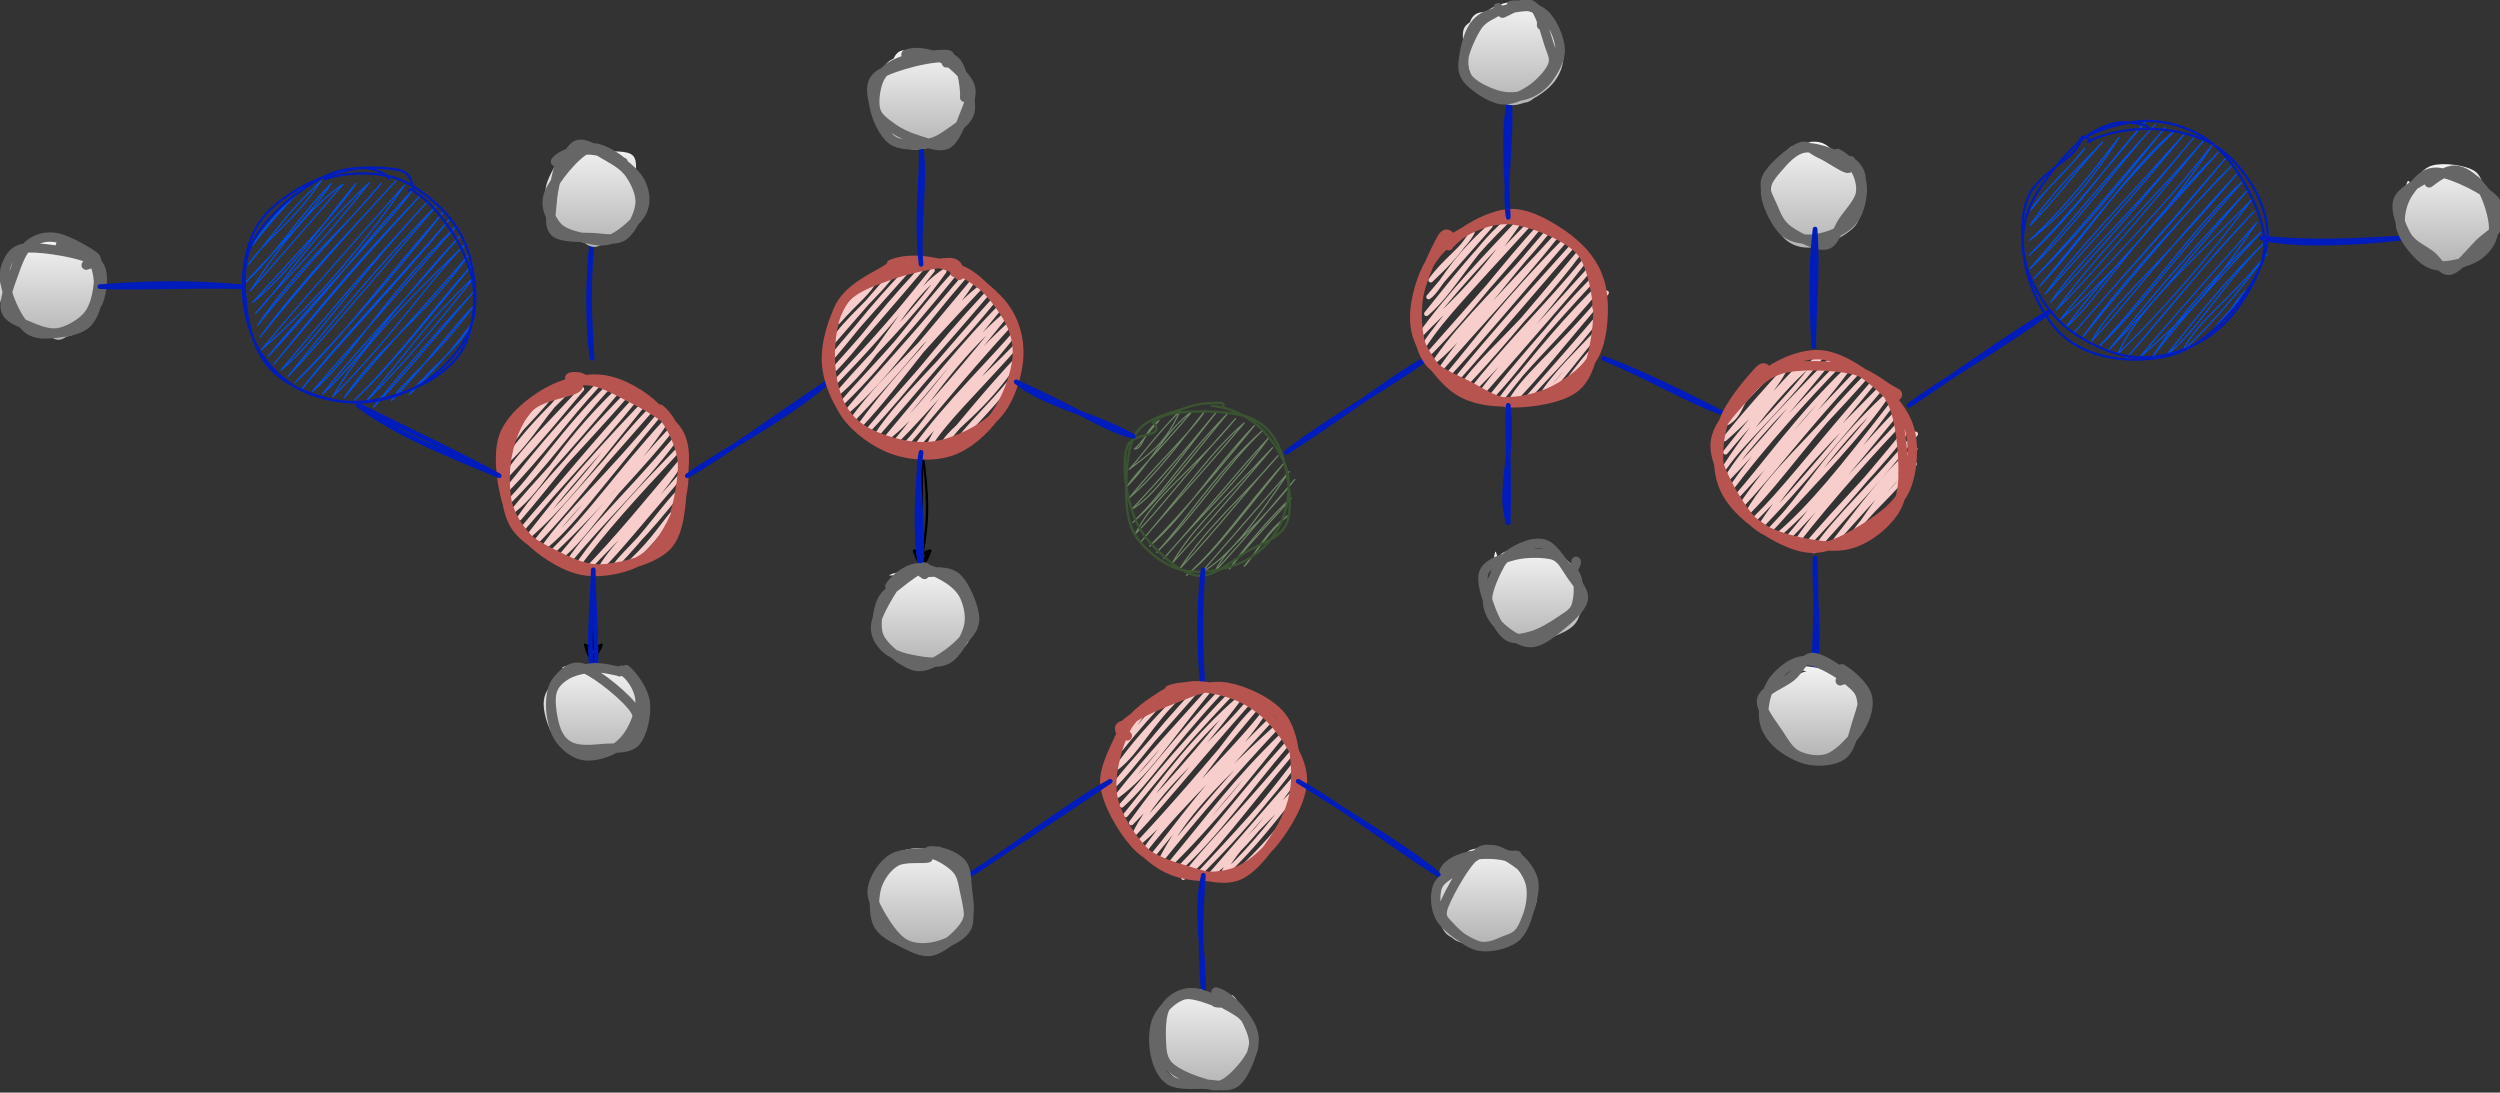 <?xml version="1.0" encoding="UTF-8"?>
<!-- Do not edit this file with editors other than draw.io -->
<!DOCTYPE svg PUBLIC "-//W3C//DTD SVG 1.1//EN" "http://www.w3.org/Graphics/SVG/1.1/DTD/svg11.dtd">
<svg xmlns="http://www.w3.org/2000/svg" xmlns:xlink="http://www.w3.org/1999/xlink" version="1.1" width="1064px" height="465px" viewBox="-0.5 -0.5 1064 465" content="&lt;mxfile host=&quot;app.diagrams.net&quot; modified=&quot;2023-09-25T08:09:55.156Z&quot; agent=&quot;Mozilla/5.0 (Windows NT 10.0; Win64; x64) AppleWebKit/537.36 (KHTML, like Gecko) Chrome/116.0.0.0 Safari/537.36&quot; etag=&quot;JF6e6BlunAIorgaXhs3M&quot; version=&quot;21.8.2&quot; type=&quot;google&quot;&gt;&lt;diagram name=&quot;Страница — 1&quot; id=&quot;TFVltxMoW05zO43-y2i4&quot;&gt;7Z3bcqM2GICfxpf1ICROlzluO5O2mWY6bS9ZLNvsYsuV5cTZp69kBDYSDizFsBglM4n5EQLEp/8kIU/g3Wr/iYab5a9khpOJbc32E3g/sW0AAeD/hORdSlBgp5IFjWdSdhS8xN+wFFpSuotneFsoyAhJWLwpCiOyXuOIFWQhpeStWGxOkuJZN+ECa4KXKEx06V/xjC2lFLjBccfPOF4s5al920t3rMKssLyT7TKckbcTEXyYwDtKCEs/rfZ3OBGtl7VLetzjmb35hVG8ZnUOWLHf7Oc/f9k+/U6dP/59/vb0tF7+BGBazWuY7OQdy6tl71kT4BlvEblJKFuSBVmHycNRekvJbj3D4jwW39p+xSwS9w74xjKMljuKP4UbLkBc8CVeLA5V8Qa4jXb0FT/GjMXrhTzgeIYnQjZS+AUz9i7hCHeMiIrZKpF752TNHsNVnAjIbmi0jBlHYcvvghfmTwZTWeiF7Ggk6lgyxvmxHXjD//AWE39Ege10QQi/vHATb6cRWR12RNtD0cd5egr+sXASx75VT5NeKHD5dtqaognPPjYp2mYXd/ZZSfxDusDsg3JBDhfvlpisMKP8qi2Kk5DFr8XrCGX3WOTljgTxDxKi7wGqBk9Jwnuv4OZNNOLLJjzc9hsVjJw+13C7Sbv0PN4Luv4nWU0xEZBwRM4AcsAjh6NY8RkwbNFL5nGS3JGE0EOjwLkf4SgS98go+ZrrGpRLTsp+9h3kWDlcr5gyvP8YLx0HeQDM1FOmoF25/XbUdr4ULU/1nHUhgGwDUDOAHPFbhot7+OF7FjScxZyLU5QOv6XYtQAXAApclg4XKoELXQquOtZuYHBd2IiVoWZZjoXnZahZFri/vZM1nMJ5+GkHKluBytOZyjk7hSoXtk4VqkHVenYjvFG+tSZrXCSpTffph9FRB++nDJDos27m7O/wlHQwTp68U/LgM1ltB0ie4ZnE/MRnuQMgmDrFSlIXTh536oorVQGnsqrUy9OqOvCZ33pzZB2DbAvI4n3M/pZtID7/Iz5PHbl1vz/Zdf8uN9oOCPrqDprj6FnNOoPtVlR04a7gmq4wAu0NFco0H7MurlpFQbe4egbXMeDq5B6BGjt9N7B6VU63yPo1kB1Y1DXakB6iovorSRd1GtEHhq2rZStPMvYFVxbxGWN71cYWqRGI29DUIksBWLXZFza00IzmDWc0r+5wHnDL+0ZH43lmQG9YA3qaMgO6Ee10QA/YxoiOwYgGapjZ2IpqNeUMd2RHgRnRGSeyQE3mNWdWi0ouzWydIR1jqIcRCSNfDSQ0G95tIFxnkMTANVC4UN90XWGCuIdpOe7M91w0OT/5RmMQ3jgIgnaocnzFlJbMy/FKqFJHe9ujqk5q2DhxVU5cPsdhanmT02kOwA8mH010EBvPmMb8aYqLaH3yg9+n6+gqmb7GjqODKnKPF3YbM8/C9JKrDnVcUBmf1CW2pKqOp0DYJic5rJyko3qcge4bdPuSgclJjkHrqdxB2NRKK5MdYcdzFO06A3uG16Hz6lVhVttGuxXgX5pXM798DLwKV9B1W0JWrwvZHVNrspzXk+XUdGnfMxXtOjO3DV3DoEvN/6C+R2jsK8yhj5YudYSmf91lculj8Oc8UPGiSG1nzqmYV3HpibB1stpGG/44GUJPebm67wQhrJNiNgqvSuH1MnjYl/b01aE8DzbTnl6gVNTx+3rQZMe7tPY1Brsh6tUtQMEUgQKSTQcPS6rq2jUwqclu4a58wcXA3R7cdSauG793GFkAD/Yc9UOzNMooon5dbTVezKekLrvjURxo8uzXowN9ZSC770QoNOtNDCuxpAXlTs+Zpex6jFG9aqPqK0M4QcOlIn1PN86o27UikcmFjpFYG7aHrO13jGydDKYx08PwAT11Wai+42J0hcuIj5YuNcLofdExZBafGIO5DRRzC5q+mxBULcR8aVt7hQtPjO5LFQKvCFFJlNz1lyqY5PMY1CDI9V4WKPtT326mCYHlVdZ1aWVoks/X4xoCkM17lTyVLGnRkmvIN4/fBJjCePxCRfjwHw==&lt;/diagram&gt;&lt;/mxfile&gt;"><rect x="-0.5" y="-0.5" width="1064" height="465" fill="#333333" stroke="none"/><defs><linearGradient x1="0%" y1="0%" x2="0%" y2="100%" id="mx-gradient-f5f5f5-1-b3b3b3-1-s-0"><stop offset="0%" style="stop-color: rgb(245, 245, 245); stop-opacity: 1;"/><stop offset="100%" style="stop-color: rgb(179, 179, 179); stop-opacity: 1;"/></linearGradient><style type="text/css">@import url(https://fonts.googleapis.com/css?family=Architects+Daughter);&#xa;</style></defs><g><path d="M 252 242 L 252 275.63" fill="none" stroke="none" pointer-events="stroke"/><path d="M 252 280.88 L 248.5 273.88 L 252 275.63 L 255.5 273.88 Z" fill="none" stroke="none" pointer-events="all"/><path d="M 252 242 M 252 242 C 251.78 256.89 253.97 263.03 252 275.63 M 252 242 C 251.32 253.31 251.62 265.75 252 275.63" fill="none" stroke="rgb(0, 0, 0)" stroke-linejoin="round" stroke-linecap="round" stroke-miterlimit="10" pointer-events="stroke"/><path d="M 248.66 273.7 C 248.66 273.7 248.66 273.7 248.66 273.7 M 248.66 273.7 C 248.66 273.7 248.66 273.7 248.66 273.7 M 250.36 277.83 C 251.41 276.6 251.23 276.27 252.33 275.57 M 250.36 277.83 C 251.28 276.87 251.46 276.44 252.33 275.57" fill="none" stroke="rgb(0, 0, 0)" stroke-width="0.5" stroke-linejoin="round" stroke-linecap="round" stroke-miterlimit="10" pointer-events="all"/><path d="M 252 280.88 M 252 280.88 C 249.58 278.45 250.07 276.71 248.5 273.88 M 252 280.88 C 250.48 279.53 249.74 278.54 248.5 273.88 M 248.5 273.88 C 250.37 274.57 250.91 275.16 252 275.63 M 248.5 273.88 C 249.13 274.2 249.81 274.36 252 275.63 M 252 275.63 C 253.47 275.72 252.96 274.76 255.5 273.88 M 252 275.63 C 253.16 275.08 254.33 274.87 255.5 273.88 M 255.5 273.88 C 253.73 277.27 251.62 277.2 252 280.88 M 255.5 273.88 C 255.26 275.54 253.9 277.06 252 280.88" fill="none" stroke="rgb(0, 0, 0)" stroke-linejoin="round" stroke-linecap="round" stroke-miterlimit="10" pointer-events="all"/><ellipse cx="252" cy="202" rx="40" ry="40" fill="none" stroke="none" pointer-events="all"/><path d="M 213.8 185.1 C 213.8 185.1 213.8 185.1 213.8 185.1 M 213.8 185.1 C 213.8 185.1 213.8 185.1 213.8 185.1 M 214.19 190.74 C 220.02 185.36 225.9 173.57 233.87 168.1 M 214.19 190.74 C 217.39 185.46 224.9 178.82 233.87 168.1 M 214.59 196.38 C 221.66 184.81 233.82 173.09 240.83 166.19 M 214.59 196.38 C 226.14 186.17 232.37 172.59 240.83 166.19 M 214.33 202.78 C 223.81 188.54 234.6 179.14 247.13 165.05 M 214.33 202.78 C 220.76 195.82 227.75 188.38 247.13 165.05 M 214.72 208.42 C 222.83 199.24 227.73 190.93 254.08 163.14 M 214.72 208.42 C 229.52 193.46 240.37 177.92 254.08 163.14 M 215.77 213.31 C 226.47 202.96 239.43 182.43 259.07 163.5 M 215.77 213.31 C 230.86 198.66 243.13 180.67 259.07 163.5 M 218.13 216.69 C 231.53 205.94 235.82 191.44 262.75 165.37 M 218.13 216.69 C 227.96 204.54 236.14 197.13 262.75 165.37 M 220.5 220.07 C 232.61 206.28 242.46 191.69 266.42 167.24 M 220.5 220.07 C 231.44 204.37 245.4 191.35 266.42 167.24 M 222.2 224.2 C 235.35 208.2 251.65 191.91 270.1 169.11 M 222.2 224.2 C 238.13 206.08 252.34 188.35 270.1 169.11 M 224.57 227.58 C 237.52 216.26 247.74 203.45 273.77 170.98 M 224.57 227.58 C 234.39 215.19 244.07 202.06 273.77 170.98 M 226.93 230.96 C 245.08 212.8 263.5 186.26 277.45 172.85 M 226.93 230.96 C 234.79 220.54 245.51 209.5 277.45 172.85 M 230.6 232.83 C 242.28 223.82 253.42 207.67 281.12 174.72 M 230.6 232.83 C 241.71 216.86 258.3 202.47 281.12 174.72 M 234.28 234.7 C 251.91 217.31 261.25 202.47 283.48 178.1 M 234.28 234.7 C 256.15 214.02 274.38 192.3 283.48 178.1 M 237.95 236.57 C 249.4 227.54 258.38 210.76 285.19 182.23 M 237.95 236.57 C 256.36 214.03 274.6 196.22 285.19 182.23 M 241.63 238.44 C 255.1 221.65 272.16 206.28 286.9 186.37 M 241.63 238.44 C 251.42 223.89 263.66 213.42 286.9 186.37 M 244.65 241.06 C 257.72 222.08 275.8 203.76 288.6 190.5 M 244.65 241.06 C 257.23 224.47 268.79 211.69 288.6 190.5 M 248.32 242.93 C 262 228.08 279.38 213.07 290.31 194.63 M 248.32 242.93 C 262.51 228.27 274.46 213.55 290.31 194.63 M 255.28 241.03 C 260.24 232.09 275.25 217.93 289.39 201.78 M 255.28 241.03 C 263.42 232.74 270.5 223.79 289.39 201.78 M 261.58 239.88 C 265.78 234.29 273.67 228.14 289.13 208.18 M 261.58 239.88 C 274.54 226.93 283.52 213.12 289.13 208.18 M 267.88 238.73 C 278.92 228.48 281.79 221.87 288.21 215.34 M 267.88 238.73 C 273.86 233.35 280.03 226.72 288.21 215.34" fill="none" stroke="#f8cecc" stroke-width="2" stroke-linejoin="round" stroke-linecap="round" stroke-miterlimit="10" pointer-events="all"/><path d="M 280.4 173.66 C 285.86 178.12 288.8 187.03 290.01 194.24 C 291.22 201.45 290.46 209.75 287.66 216.92 C 284.86 224.08 279.75 232.96 273.23 237.21 C 266.7 241.46 256.31 243.51 248.5 242.42 C 240.69 241.34 231.96 235.73 226.37 230.72 C 220.79 225.71 217.05 220 214.99 212.35 C 212.94 204.7 211.13 192.47 214.05 184.81 C 216.97 177.15 225.45 170.32 232.51 166.37 C 239.57 162.42 248.73 160.04 256.41 161.12 C 264.08 162.21 273 167.39 278.55 172.87 C 284.1 178.34 288.31 186.62 289.7 193.98 C 291.08 201.35 287.3 217.21 286.87 217.07 M 246.01 161.81 C 252.62 160.28 259.82 164.59 266.82 168.16 C 273.82 171.72 284.15 177 288.01 183.21 C 291.87 189.42 290.73 197.34 290 205.4 C 289.27 213.45 289.04 225.53 283.63 231.54 C 278.21 237.56 265.21 240.66 257.53 241.5 C 249.85 242.34 244.06 239.74 237.53 236.57 C 231 233.4 222.11 229.19 218.34 222.46 C 214.57 215.73 213.87 204.43 214.9 196.2 C 215.94 187.97 219.54 178.36 224.55 173.09 C 229.56 167.83 242.06 166.76 244.96 164.62 C 247.87 162.47 241.52 160.86 241.98 160.24 C 242.45 159.62 247.02 159.58 247.76 160.9" fill="none" stroke="#b85450" stroke-width="4" stroke-linejoin="round" stroke-linecap="round" stroke-miterlimit="10" pointer-events="all"/><ellipse cx="22" cy="122" rx="20" ry="20" fill="none" stroke="none" pointer-events="all"/><path d="M 22.5 102.55 C 26.27 102.39 31.24 106.24 34.12 108.68 C 37 111.12 38.99 113.44 39.77 117.18 C 40.56 120.91 40.42 126.95 38.83 131.11 C 37.24 135.27 34.15 140.49 30.26 142.12 C 26.37 143.75 19.6 142.48 15.48 140.9 C 11.37 139.32 7.87 136.69 5.54 132.65 C 3.21 128.61 0.82 121.12 1.49 116.64 C 2.17 112.16 5.51 107.86 9.6 105.78 C 13.69 103.71 22.11 104.4 26.01 104.18 C 29.91 103.96 32.92 104.67 33 104.46 M 14.14 104.8 C 17.39 102.17 20.41 100.91 24.32 101.96 C 28.23 103.02 34.82 107.36 37.58 111.13 C 40.34 114.89 41.15 120.77 40.89 124.56 C 40.63 128.36 38.69 130.64 36.01 133.9 C 33.33 137.16 28.57 143.68 24.81 144.11 C 21.05 144.54 17.56 138.97 13.45 136.47 C 9.35 133.98 2.15 133.1 0.19 129.15 C -1.76 125.2 -0.19 116.42 1.72 112.75 C 3.64 109.09 10.18 108.78 11.67 107.17 C 13.17 105.56 10.44 103.68 10.69 103.09" fill="url(#mx-gradient-f5f5f5-1-b3b3b3-1-s-0)" stroke="none" pointer-events="all"/><path d="M 25.23 103.85 C 29.5 104.24 35.3 105.44 38.01 108.67 C 40.73 111.89 41.77 118.49 41.53 123.21 C 41.29 127.93 39.6 133.99 36.55 137.01 C 33.5 140.03 27.42 140.91 23.23 141.33 C 19.04 141.75 14.72 142.09 11.4 139.52 C 8.07 136.94 4.84 130.37 3.29 125.88 C 1.74 121.4 0.72 116.11 2.11 112.62 C 3.5 109.14 5.22 105.22 11.62 104.98 C 18.03 104.74 35.65 107.28 40.55 111.2 C 45.45 115.12 41.76 127.99 41.01 128.51 M 40.16 109.85 C 42.32 112.59 41.68 118.76 41.05 122.86 C 40.41 126.95 39.18 131.39 36.35 134.44 C 33.51 137.49 28.23 140.55 24.05 141.15 C 19.87 141.76 14.96 139.68 11.27 138.07 C 7.58 136.45 2.94 135.06 1.92 131.45 C 0.91 127.83 3.52 121.02 5.18 116.38 C 6.83 111.73 8.75 106.21 11.84 103.6 C 14.94 100.98 19.05 99.8 23.74 100.69 C 28.42 101.58 37.88 106.99 39.95 108.93 C 42.03 110.87 37.01 112.01 36.19 112.34" fill="none" stroke="#666666" stroke-width="4" stroke-linejoin="round" stroke-linecap="round" stroke-miterlimit="10" pointer-events="all"/><ellipse cx="152" cy="122" rx="50" ry="50" fill="none" stroke="none" pointer-events="all"/><path d="M 109.08 95.4 C 109.08 95.4 109.08 95.4 109.08 95.4 M 109.08 95.4 C 109.08 95.4 109.08 95.4 109.08 95.4 M 106.85 104.06 C 111.86 96.12 118.7 88.38 129.16 78.4 M 106.85 104.06 C 112.19 96.91 119.8 88.17 129.16 78.4 M 105.28 111.96 C 116.14 98.98 121.89 89.71 136.11 76.49 M 105.28 111.96 C 113.22 100.66 124.99 93.48 136.11 76.49 M 103.05 120.63 C 117.53 107.19 125.73 92.73 140.45 77.61 M 103.05 120.63 C 119.16 103.63 133.46 88.37 140.45 77.61 M 106.07 123.25 C 119.3 102.85 133.07 86.27 145.43 77.97 M 106.07 123.25 C 118.61 108.97 132 93.69 145.43 77.97 M 107.12 128.14 C 124.65 113.97 138.58 91.92 151.08 77.57 M 107.12 128.14 C 123.06 110.13 139.27 94.25 151.08 77.57 M 108.17 133.03 C 121.72 118.73 129.27 103.05 156.72 77.18 M 108.17 133.03 C 119.43 119.35 132.49 108.07 156.72 77.18 M 109.22 137.92 C 124.94 114.07 147.64 95.25 161.71 77.54 M 109.22 137.92 C 128.81 113.13 150.18 91.4 161.71 77.54 M 110.27 142.8 C 125.19 124.24 146.15 100.12 168.01 76.39 M 110.27 142.8 C 129.01 117.58 149.21 97.25 168.01 76.39 M 110.67 148.45 C 137.27 125.4 159.34 96.47 171.68 78.26 M 110.67 148.45 C 122.45 134.13 134.82 119.78 171.68 78.26 M 113.69 151.07 C 137.69 121.85 165.09 94.59 174.7 80.88 M 113.69 151.07 C 138.06 125.22 159.08 97.21 174.7 80.88 M 116.05 154.45 C 129.7 138.6 142.42 121.95 178.37 82.75 M 116.05 154.45 C 128.2 140.12 140.92 122.04 178.37 82.75 M 119.07 157.07 C 135.4 143.41 144.01 126.32 181.39 85.38 M 119.07 157.07 C 136.48 136.4 155.75 113.21 181.39 85.38 M 122.09 159.7 C 132.68 148.63 150.53 127.88 185.07 87.25 M 122.09 159.7 C 142.89 133.46 168.23 104.16 185.07 87.25 M 125.1 162.32 C 145.38 143.03 162.98 118.5 188.09 89.87 M 125.1 162.32 C 145.72 140.92 164.04 120.55 188.09 89.87 M 127.47 165.7 C 140.7 148.07 162.79 125.48 191.11 92.49 M 127.47 165.7 C 145.77 143.15 167.82 121.08 191.11 92.49 M 132.45 166.06 C 148.87 152.37 159.58 129.6 193.47 95.87 M 132.45 166.06 C 154.4 140.8 173.64 118.87 193.47 95.87 M 136.79 167.18 C 152.39 153.14 168.24 128.7 195.17 100.01 M 136.79 167.18 C 147.55 153.11 163.05 137.23 195.17 100.01 M 141.12 168.29 C 166.19 143.29 182.37 118.67 197.54 103.39 M 141.12 168.29 C 152.17 149.37 166.8 133.2 197.54 103.39 M 146.1 168.65 C 159.84 147.68 180.77 134.04 199.24 107.52 M 146.1 168.65 C 164.78 146 185.77 123.7 199.24 107.52 M 150.43 169.77 C 170.68 149.76 183.09 131.53 200.95 111.65 M 150.43 169.77 C 164.77 156 173.5 145.04 200.95 111.65 M 154.77 170.88 C 171.37 151.61 180.89 136.55 201.35 117.3 M 154.77 170.88 C 175.54 150.22 193.99 127.07 201.35 117.3 M 158.44 172.75 C 168.36 162.7 177.43 151.6 201.08 123.69 M 158.44 172.75 C 168.87 159.86 182.91 143.6 201.08 123.69 M 166.05 170.09 C 171.04 161.46 182.54 154.51 200.82 130.09 M 166.05 170.09 C 179.8 156.11 191.02 139.88 200.82 130.09 M 173.66 167.43 C 184.06 154.52 193.58 149.26 201.22 135.74 M 173.66 167.43 C 183.74 157.82 194.92 145.07 201.22 135.74" fill="none" stroke="#0050ef" stroke-width="0.5" stroke-linejoin="round" stroke-linecap="round" stroke-miterlimit="10" pointer-events="all"/><path d="M 137.81 75.71 C 145.79 72.89 157.91 72.52 166.38 74.85 C 174.85 77.18 183.05 83.74 188.63 89.7 C 194.22 95.65 197.98 102.48 199.87 110.58 C 201.77 118.67 202.97 129.88 200.01 138.25 C 197.04 146.62 189.51 155.38 182.09 160.78 C 174.66 166.19 164.53 169.89 155.44 170.67 C 146.35 171.44 135.27 169.35 127.55 165.45 C 119.83 161.55 113.21 154.68 109.09 147.28 C 104.97 139.88 102.82 129.71 102.82 121.06 C 102.83 112.41 104.81 102.43 109.12 95.36 C 113.43 88.28 121.33 82.66 128.68 78.62 C 136.02 74.57 147.13 71.58 153.18 71.07 C 159.22 70.57 164.92 74.27 164.94 75.59 M 174.13 79.99 C 181.04 83.64 187.85 91.83 192.36 99.03 C 196.87 106.22 200.59 114.86 201.2 123.18 C 201.8 131.49 200.19 141.98 195.97 148.9 C 191.75 155.82 184 161.08 175.87 164.68 C 167.74 168.28 156.61 171.2 147.19 170.52 C 137.77 169.85 126.16 165.56 119.36 160.63 C 112.57 155.7 108.89 149.52 106.43 140.93 C 103.98 132.35 102.56 117.99 104.65 109.12 C 106.74 100.25 112.61 93.8 118.97 87.72 C 125.34 81.63 134.45 75.24 142.82 72.6 C 151.2 69.96 163.81 70.76 169.23 71.86 C 174.65 72.97 174.62 77.77 175.35 79.22 C 176.09 80.68 174.06 79.91 173.65 80.58" fill="none" stroke="#001dbc" stroke-linejoin="round" stroke-linecap="round" stroke-miterlimit="10" pointer-events="all"/><path d="M 102 121.5 L 42 121.5" fill="none" stroke="none" pointer-events="stroke"/><path d="M 102 121.5 M 102 121.5 C 77.02 119.43 62.62 120.04 42 121.5 M 102 121.5 C 78.66 120.99 55.6 122.22 42 121.5" fill="none" stroke="#001cbc" stroke-width="2" stroke-linejoin="round" stroke-linecap="round" stroke-miterlimit="10" pointer-events="stroke"/><path d="M 212 202 L 152 172" fill="none" stroke="none" pointer-events="stroke"/><path d="M 212 202 M 212 202 C 192.84 194.1 168.08 184.3 152 172 M 212 202 C 199.29 195.06 183.06 187.16 152 172" fill="none" stroke="#001cbc" stroke-width="2" stroke-linejoin="round" stroke-linecap="round" stroke-miterlimit="10" pointer-events="stroke"/><path d="M 252 242 L 252 292" fill="none" stroke="none" pointer-events="stroke"/><path d="M 252 242 M 252 242 C 252.06 260.62 254.56 280.03 252 292 M 252 242 C 251.48 259.49 249.55 273.82 252 292" fill="none" stroke="#001cbc" stroke-width="2" stroke-linejoin="round" stroke-linecap="round" stroke-miterlimit="10" pointer-events="stroke"/><path d="M 251.5 102 L 251.5 152" fill="none" stroke="none" pointer-events="stroke"/><path d="M 251.5 102 M 251.5 102 C 249.45 118.55 249.59 138.36 251.5 152 M 251.5 102 C 249.51 123.52 250.73 139.88 251.5 152" fill="none" stroke="#001cbc" stroke-width="2" stroke-linejoin="round" stroke-linecap="round" stroke-miterlimit="10" pointer-events="stroke"/><ellipse cx="252" cy="82" rx="20" ry="20" fill="none" stroke="none" pointer-events="all"/><path d="M 242.32 64.42 C 245.65 62.38 251.25 61.52 255.22 62.6 C 259.2 63.69 263.49 67.47 266.17 70.94 C 268.85 74.4 270.93 79.36 271.3 83.38 C 271.68 87.4 270.79 91.79 268.42 95.06 C 266.04 98.32 261.37 102.02 257.03 102.99 C 252.69 103.95 246.57 102.95 242.39 100.85 C 238.21 98.76 233.44 94.41 231.95 90.41 C 230.47 86.42 230.52 81.62 233.47 76.88 C 236.42 72.14 245.05 64.09 249.68 61.96 C 254.31 59.83 260.86 63.86 261.25 64.1 M 240.31 63.83 C 244.18 62.18 250.41 63.5 255.19 63.84 C 259.96 64.17 266.62 63.26 268.97 65.83 C 271.33 68.4 269.68 75.01 269.3 79.26 C 268.92 83.52 269.3 87.16 266.7 91.35 C 264.1 95.54 257.68 103.25 253.69 104.42 C 249.7 105.59 246.07 100.63 242.75 98.37 C 239.44 96.12 235.58 94.18 233.77 90.89 C 231.97 87.61 230.95 83.18 231.92 78.66 C 232.88 74.14 238.23 65.6 239.55 63.75 C 240.87 61.91 239.82 67.08 239.85 67.58" fill="url(#mx-gradient-f5f5f5-1-b3b3b3-1-s-0)" stroke="none" pointer-events="all"/><path d="M 235.93 68.24 C 238.1 65.22 243.63 63.77 247.63 63.4 C 251.64 63.03 255.93 63.82 259.96 66.02 C 264 68.21 269.69 72.68 271.83 76.58 C 273.98 80.48 274.76 85.35 272.82 89.43 C 270.88 93.5 264.34 99.11 260.21 101.01 C 256.08 102.9 252.03 101.71 248.05 100.79 C 244.07 99.88 238.83 98.71 236.35 95.53 C 233.87 92.35 230.96 87.17 233.17 81.71 C 235.37 76.26 244.33 65 249.59 62.81 C 254.85 60.62 264.25 68.43 264.72 68.55 M 238.16 72.46 C 239.87 68.32 242.05 62.15 245.36 61.07 C 248.66 60 254.27 63.91 257.98 66 C 261.68 68.09 265.26 70.2 267.58 73.6 C 269.9 77.01 272.36 82.04 271.91 86.41 C 271.47 90.78 268.26 97.43 264.92 99.81 C 261.58 102.18 256.77 100.9 251.89 100.64 C 247.01 100.39 238.54 100.9 235.65 98.26 C 232.76 95.63 234.22 89.77 234.55 84.84 C 234.89 79.91 237.17 71.31 237.67 68.71 C 238.16 66.1 237.44 68.32 237.54 69.23" fill="none" stroke="#666666" stroke-width="4" stroke-linejoin="round" stroke-linecap="round" stroke-miterlimit="10" pointer-events="all"/><ellipse cx="252" cy="302" rx="20" ry="20" fill="none" stroke="none" pointer-events="all"/><path d="M 257.89 283.24 C 262.26 284.46 269.48 287.05 271.45 290.84 C 273.42 294.62 270.84 301.61 269.71 305.95 C 268.58 310.28 267.73 314.09 264.7 316.86 C 261.67 319.62 256.02 322.65 251.51 322.53 C 247.01 322.41 241.04 319.41 237.67 316.14 C 234.3 312.88 232.02 306.95 231.28 302.95 C 230.54 298.95 230.64 295.43 233.25 292.14 C 235.85 288.85 242.33 284.3 246.92 283.21 C 251.51 282.11 257.6 284.68 260.8 285.56 C 264 286.43 265.87 288.55 266.11 288.48 M 238.68 283.68 C 241.98 281.69 247.58 282.94 252.33 284.16 C 257.08 285.37 264.25 287.92 267.2 290.95 C 270.15 293.99 270.09 298.39 270.02 302.38 C 269.96 306.38 269.23 312.24 266.81 314.92 C 264.39 317.6 259.19 317.34 255.5 318.46 C 251.8 319.59 248.16 323.06 244.64 321.68 C 241.12 320.3 236.33 314.02 234.38 310.18 C 232.43 306.34 232.32 302.81 232.96 298.65 C 233.6 294.48 236.41 287.24 238.2 285.19 C 240 283.14 243.22 286.48 243.72 286.34" fill="url(#mx-gradient-f5f5f5-1-b3b3b3-1-s-0)" stroke="none" pointer-events="all"/><path d="M 264.11 284.72 C 267.97 286.97 270.97 291.99 271.75 296.07 C 272.53 300.16 270.62 305.52 268.76 309.23 C 266.9 312.94 264.15 316.36 260.61 318.32 C 257.07 320.29 251.39 321.79 247.52 321 C 243.66 320.22 239.69 317.03 237.42 313.59 C 235.15 310.16 234 304.49 233.89 300.37 C 233.78 296.26 234.37 291.61 236.77 288.89 C 239.17 286.18 242.75 281.86 248.29 284.09 C 253.83 286.31 267.03 296.77 270.02 302.22 C 273.02 307.67 266.08 316.97 266.25 316.79 M 265.93 284.52 C 269.02 287.17 273.45 293.3 274.13 298.42 C 274.81 303.54 272.99 311.96 270 315.24 C 267.02 318.52 260.68 317.69 256.21 318.1 C 251.75 318.5 246.52 318.93 243.2 317.64 C 239.87 316.35 237.78 314.15 236.28 310.37 C 234.78 306.59 233.52 298.9 234.21 294.98 C 234.89 291.07 237.41 288.77 240.39 286.89 C 243.37 285.01 248.24 283.98 252.07 283.72 C 255.9 283.45 261.53 285.01 263.38 285.29 C 265.23 285.57 263.49 284.85 263.16 285.4" fill="none" stroke="#666666" stroke-width="4" stroke-linejoin="round" stroke-linecap="round" stroke-miterlimit="10" pointer-events="all"/><path d="M 352 162 L 292 202" fill="none" stroke="none" pointer-events="stroke"/><path d="M 352 162 M 352 162 C 328.47 177.62 307.91 192.87 292 202 M 352 162 C 332.04 178.85 309.58 189.71 292 202" fill="none" stroke="#001cbc" stroke-width="2" stroke-linejoin="round" stroke-linecap="round" stroke-miterlimit="10" pointer-events="stroke"/><path d="M 392 192 L 392 235.63" fill="none" stroke="none" pointer-events="stroke"/><path d="M 392 240.88 L 388.5 233.88 L 392 235.63 L 395.5 233.88 Z" fill="none" stroke="none" pointer-events="all"/><path d="M 392 192 M 392 192 C 394.64 210.06 394.87 220.56 392 235.63 M 392 192 C 391.85 203.55 391.51 212.81 392 235.63" fill="none" stroke="rgb(0, 0, 0)" stroke-linejoin="round" stroke-linecap="round" stroke-miterlimit="10" pointer-events="stroke"/><path d="M 388.63 233.73 C 388.63 233.73 388.63 233.73 388.63 233.73 M 388.63 233.73 C 388.63 233.73 388.63 233.73 388.63 233.73 M 390.34 237.86 C 390.4 237.52 391.78 236.44 392.31 235.6 M 390.34 237.86 C 390.8 237.26 391.59 236.21 392.31 235.6" fill="none" stroke="rgb(0, 0, 0)" stroke-width="0.5" stroke-linejoin="round" stroke-linecap="round" stroke-miterlimit="10" pointer-events="all"/><path d="M 392 240.88 M 392 240.88 C 391.34 239.93 390.68 238.83 388.5 233.88 M 392 240.88 C 390.73 239.13 389.09 236.43 388.5 233.88 M 388.5 233.88 C 390.24 233.94 390.86 234.43 392 235.63 M 388.5 233.88 C 389.57 234.56 390.35 234.77 392 235.63 M 392 235.63 C 393.18 234.39 394.11 233.82 395.5 233.88 M 392 235.63 C 392.91 234.87 394.04 235 395.5 233.88 M 395.5 233.88 C 393.16 236.15 392.82 237.19 392 240.88 M 395.5 233.88 C 395.06 235.01 394.17 237.43 392 240.88" fill="none" stroke="rgb(0, 0, 0)" stroke-linejoin="round" stroke-linecap="round" stroke-miterlimit="10" pointer-events="all"/><ellipse cx="392" cy="152" rx="40" ry="40" fill="none" stroke="none" pointer-events="all"/><path d="M 358.32 127.87 C 358.32 127.87 358.32 127.87 358.32 127.87 M 358.32 127.87 C 358.32 127.87 358.32 127.87 358.32 127.87 M 356.09 136.54 C 364.74 126.73 368.42 125.16 373.15 116.91 M 356.09 136.54 C 359.56 129.81 365.91 122.66 373.15 116.91 M 353.2 145.95 C 359.18 135.71 372.02 126.71 380.76 114.25 M 353.2 145.95 C 363.03 134.65 373.23 122.97 380.76 114.25 M 351.63 153.86 C 360.73 142.55 369.54 132.74 386.4 113.86 M 351.63 153.86 C 361.09 143.58 369.29 131.21 386.4 113.86 M 353.33 157.99 C 364.46 147.15 369.47 137.79 391.39 114.22 M 353.33 157.99 C 365.6 144.34 377.27 130.78 391.39 114.22 M 355.04 162.13 C 366.16 149.91 375.77 140.75 396.37 114.58 M 355.04 162.13 C 366.35 150.25 375.07 141.39 396.37 114.58 M 356.75 166.26 C 375.43 150.14 384.32 126.24 401.36 114.94 M 356.75 166.26 C 371.84 148.69 386.6 135.53 401.36 114.94 M 358.46 170.39 C 377.33 152.21 390.64 131.94 406.35 115.3 M 358.46 170.39 C 367.07 160.2 378.87 149.3 406.35 115.3 M 360.16 174.53 C 378.12 158.79 389.42 140.82 409.37 117.92 M 360.16 174.53 C 370.28 162.17 380.4 152.1 409.37 117.92 M 361.87 178.66 C 378.24 155.92 399.12 141.42 413.04 119.79 M 361.87 178.66 C 380.05 159.78 395.96 140.22 413.04 119.79 M 365.54 180.53 C 383.3 161.76 400.54 134.45 416.06 122.42 M 365.54 180.53 C 376.32 165.73 389.22 151.06 416.06 122.42 M 369.22 182.4 C 386.33 164.25 396.75 149 419.08 125.04 M 369.22 182.4 C 381.9 167.27 398.75 148.97 419.08 125.04 M 372.89 184.27 C 386.87 168.39 403.19 148.5 422.75 126.91 M 372.89 184.27 C 384.22 167.41 400.1 154.75 422.75 126.91 M 376.57 186.14 C 388.42 177.79 401.44 159.1 425.77 129.54 M 376.57 186.14 C 393.16 166.3 412.13 143.03 425.77 129.54 M 380.24 188.01 C 393.34 173.04 404.43 152.98 428.79 132.16 M 380.24 188.01 C 395.32 172.86 411.79 153.35 428.79 132.16 M 383.92 189.88 C 396.32 176.9 403.85 160.41 430.5 136.29 M 383.92 189.88 C 396.23 176.35 404.8 164.48 430.5 136.29 M 388.9 190.24 C 402.16 171.75 423.81 150.74 431.55 141.18 M 388.9 190.24 C 403.32 174.39 416.34 159.93 431.55 141.18 M 394.55 189.84 C 401.66 172.94 415.56 164.3 433.26 145.32 M 394.55 189.84 C 401.77 178.15 413.64 167.43 433.26 145.32 M 400.19 189.45 C 404.86 180.8 417.72 175.25 433.65 150.96 M 400.19 189.45 C 411.04 177.02 417.72 168.04 433.65 150.96 M 405.18 189.81 C 410.71 181.7 421.21 172.11 429.45 161.89 M 405.18 189.81 C 414.87 178.94 425.26 168.5 429.45 161.89 M 416.07 183.38 C 420.94 180.14 419.94 178.02 425.91 172.06 M 416.07 183.38 C 418.27 182.42 418.76 179.75 425.91 172.06" fill="none" stroke="#f8cecc" stroke-width="2" stroke-linejoin="round" stroke-linecap="round" stroke-miterlimit="10" pointer-events="all"/><path d="M 378.83 112.02 C 385.32 109.17 395.88 110.11 403.82 113.04 C 411.77 115.97 421.61 123.27 426.48 129.61 C 431.36 135.96 433.4 143.54 433.07 151.11 C 432.75 158.68 429.55 168.91 424.53 175.05 C 419.51 181.2 410.05 185.78 402.96 188 C 395.87 190.22 388.9 190.02 381.98 188.35 C 375.06 186.69 366.53 183.75 361.41 178.02 C 356.29 172.29 351.78 162.33 351.26 153.98 C 350.74 145.63 354.11 134.5 358.29 127.91 C 362.47 121.32 372.56 116.92 376.34 114.45 C 380.12 111.97 379.52 113.16 380.96 113.06 C 382.39 112.97 384.31 113.02 384.95 113.9 M 407.14 114 C 414.78 116.37 422.31 125.36 426.52 131.61 C 430.74 137.87 432.98 144.11 432.43 151.54 C 431.88 158.96 427.92 169.48 423.21 176.14 C 418.51 182.81 411.41 189.06 404.18 191.52 C 396.95 193.99 387.3 193.53 379.85 190.92 C 372.4 188.32 363.96 182.3 359.46 175.88 C 354.96 169.46 353.09 160.37 352.86 152.4 C 352.63 144.43 353.96 133.98 358.08 128.06 C 362.19 122.14 369.97 119.69 377.53 116.89 C 385.09 114.08 398.4 111.26 403.44 111.23 C 408.48 111.2 407.36 115.99 407.77 116.7 C 408.18 117.41 406.83 114.9 405.9 115.48" fill="none" stroke="#b85450" stroke-width="4" stroke-linejoin="round" stroke-linecap="round" stroke-miterlimit="10" pointer-events="all"/><path d="M 391.5 62 L 391.5 112" fill="none" stroke="none" pointer-events="stroke"/><path d="M 391.5 62 M 391.5 62 C 393.53 76.91 390.07 96.6 391.5 112 M 391.5 62 C 392.1 75.36 389.25 91.84 391.5 112" fill="none" stroke="#001cbc" stroke-width="2" stroke-linejoin="round" stroke-linecap="round" stroke-miterlimit="10" pointer-events="stroke"/><path d="M 391.5 192 L 391.5 242" fill="none" stroke="none" pointer-events="stroke"/><path d="M 391.5 192 M 391.5 192 C 389.3 210.77 389.13 231.26 391.5 242 M 391.5 192 C 389.15 203.41 392.6 217.97 391.5 242" fill="none" stroke="#001cbc" stroke-width="2" stroke-linejoin="round" stroke-linecap="round" stroke-miterlimit="10" pointer-events="stroke"/><ellipse cx="392" cy="42" rx="20" ry="20" fill="none" stroke="none" pointer-events="all"/><path d="M 400.36 22 C 404.52 23.56 410.01 28.72 411.71 32.93 C 413.4 37.14 411.78 43 410.54 47.24 C 409.3 51.49 407.88 55.73 404.27 58.38 C 400.66 61.03 393.51 63.2 388.87 63.14 C 384.22 63.09 379.32 61.25 376.41 58.03 C 373.49 54.82 371.26 48.47 371.37 43.85 C 371.48 39.23 374.71 34.09 377.08 30.3 C 379.46 26.51 379.98 19.81 385.61 21.11 C 391.24 22.41 407.12 32.66 410.85 38.1 C 414.58 43.54 408.02 53.84 407.99 53.77 M 394.67 21.44 C 398.78 22.59 405.51 27.33 408.22 30.77 C 410.94 34.2 411.3 37.77 410.96 42.03 C 410.62 46.29 409.28 53.07 406.17 56.33 C 403.06 59.59 396.76 60.8 392.31 61.58 C 387.87 62.35 382.97 63.05 379.51 60.97 C 376.05 58.89 372.35 54.11 371.54 49.1 C 370.73 44.09 373.15 35.08 374.67 30.91 C 376.18 26.74 376.97 25.6 380.63 24.1 C 384.28 22.59 393.92 21.85 396.6 21.87 C 399.27 21.89 396.78 23.3 396.66 24.21" fill="url(#mx-gradient-f5f5f5-1-b3b3b3-1-s-0)" stroke="none" pointer-events="all"/><path d="M 385.08 22.7 C 388.72 20.97 394.36 22.24 398.31 23.58 C 402.27 24.92 406.47 26.86 408.8 30.76 C 411.13 34.66 413.2 42.72 412.29 46.98 C 411.38 51.23 406.53 53.98 403.33 56.28 C 400.14 58.58 397.14 60.32 393.11 60.78 C 389.07 61.24 382.71 61.67 379.13 59.05 C 375.56 56.44 372.51 49.75 371.66 45.08 C 370.81 40.42 368.64 34.53 374.03 31.07 C 379.42 27.6 398 22.65 404.01 24.3 C 410.01 25.94 410.28 40.3 410.05 40.93 M 399.89 23.64 C 403.81 25.86 410.45 31.54 412.14 35.62 C 413.82 39.7 411.6 43.93 410.01 48.13 C 408.43 52.33 405.95 59.02 402.62 60.84 C 399.28 62.65 393.89 60.18 389.99 59.01 C 386.08 57.84 382.16 55.99 379.17 53.8 C 376.19 51.61 372.86 49.51 372.06 45.87 C 371.26 42.23 372.2 35.44 374.36 31.94 C 376.51 28.45 380.29 26.46 384.98 24.92 C 389.68 23.38 399.63 22.51 402.52 22.73 C 405.4 22.95 402.53 26.11 402.29 26.25" fill="none" stroke="#666666" stroke-width="4" stroke-linejoin="round" stroke-linecap="round" stroke-miterlimit="10" pointer-events="all"/><ellipse cx="392" cy="262" rx="20" ry="20" fill="none" stroke="none" pointer-events="all"/><path d="M 377.81 244.43 C 381.11 242.2 388.06 243.26 392.41 243.42 C 396.76 243.57 400.38 242.4 403.91 245.33 C 407.45 248.27 412.5 256.22 413.61 261.03 C 414.72 265.84 413.14 270.89 410.56 274.19 C 407.97 277.49 402.13 279.68 398.11 280.84 C 394.09 282 390.24 282.93 386.44 281.16 C 382.64 279.39 377.68 273.95 375.31 270.21 C 372.93 266.46 370.61 262.93 372.17 258.7 C 373.73 254.48 381.3 247.29 384.65 244.84 C 388.01 242.39 391.86 244.1 392.31 243.99 M 399.01 241.1 C 402.59 241.9 403.74 247.59 405.46 250.92 C 407.19 254.25 409.1 257.32 409.37 261.09 C 409.64 264.86 409.88 270.48 407.08 273.52 C 404.27 276.56 396.81 278.03 392.51 279.32 C 388.22 280.6 384.49 283.34 381.29 281.21 C 378.08 279.07 374.31 270.69 373.28 266.53 C 372.25 262.36 373.71 259.95 375.08 256.19 C 376.45 252.43 378.17 246.14 381.52 243.96 C 384.88 241.78 393.05 243.32 395.22 243.12 C 397.38 242.92 394.15 242.52 394.5 242.78" fill="url(#mx-gradient-f5f5f5-1-b3b3b3-1-s-0)" stroke="none" pointer-events="all"/><path d="M 378.23 248.99 C 380.47 245.52 385.36 241.89 389.3 241.26 C 393.24 240.62 398.4 243.15 401.86 245.19 C 405.32 247.22 408.46 249.91 410.08 253.49 C 411.7 257.07 412.84 262.23 411.59 266.67 C 410.34 271.11 406.69 277.89 402.58 280.13 C 398.48 282.36 391.47 280.97 386.98 280.06 C 382.49 279.14 378.05 277.4 375.65 274.64 C 373.26 271.87 371.15 268.65 372.63 263.47 C 374.11 258.28 381.02 247.01 384.53 243.52 C 388.05 240.03 393.59 241.87 393.72 242.54 M 391.98 243.29 C 396.5 243.05 402.84 242.04 406.56 245.24 C 410.27 248.44 414.09 257.77 414.28 262.5 C 414.47 267.24 411.05 270.29 407.71 273.63 C 404.37 276.97 398.11 281.31 394.26 282.55 C 390.41 283.79 388.06 283.11 384.61 281.07 C 381.17 279.04 375.28 274.5 373.59 270.32 C 371.9 266.13 373.03 259.72 374.46 255.99 C 375.89 252.26 379.17 250.47 382.19 247.95 C 385.2 245.44 390.76 241.56 392.55 240.9 C 394.34 240.24 393.01 243.21 392.94 243.97" fill="none" stroke="#666666" stroke-width="4" stroke-linejoin="round" stroke-linecap="round" stroke-miterlimit="10" pointer-events="all"/><ellipse cx="512" cy="207" rx="35" ry="35" fill="none" stroke="none" pointer-events="all"/><path d="M 483.88 182.7 C 483.88 182.7 483.88 182.7 483.88 182.7 M 483.88 182.7 C 483.88 182.7 483.88 182.7 483.88 182.7 M 482.3 190.6 C 486.26 190.6 485.94 183.09 492.8 178.53 M 482.3 190.6 C 485.23 188.16 487.33 184.44 492.8 178.53 M 480.07 199.27 C 488.24 192.92 495.44 188.67 501.72 174.36 M 480.07 199.27 C 484.06 195.21 489.5 186.86 501.72 174.36 M 479.16 206.42 C 488.78 197.07 496.14 182.12 506.71 174.72 M 479.16 206.42 C 484.61 198.81 491.91 192.33 506.71 174.72 M 480.21 211.31 C 491.95 201.14 500.12 189.57 512.35 174.33 M 480.21 211.31 C 492.18 196.32 506.94 182.96 512.35 174.33 M 481.26 216.2 C 490.4 210.92 498.16 198.89 517.34 174.69 M 481.26 216.2 C 492.34 204.46 503.12 192.15 517.34 174.69 M 481.65 221.84 C 495.97 207.91 501.06 197 521.67 175.8 M 481.65 221.84 C 495.31 209.5 504.84 195.98 521.67 175.8 M 482.7 226.73 C 490.98 210.12 505.26 201.78 525.35 177.67 M 482.7 226.73 C 492.76 216.71 501.46 204.33 525.35 177.67 M 485.07 230.11 C 505.08 206.69 515.91 190.58 529.02 179.54 M 485.07 230.11 C 496.33 216.56 505.39 207.39 529.02 179.54 M 488.74 231.97 C 503.68 219.19 515.7 199.01 533.35 180.65 M 488.74 231.97 C 504.16 216.46 520.39 196.41 533.35 180.65 M 491.76 234.6 C 505.43 219.95 516.47 201.06 537.03 182.52 M 491.76 234.6 C 508.79 217.82 521.95 196.69 537.03 182.52 M 494.78 237.22 C 510.21 219.17 524.12 206.92 539.39 185.9 M 494.78 237.22 C 510.08 220.11 526.48 199.84 539.39 185.9 M 498.45 239.09 C 506.68 224.75 519.94 212.62 541.1 190.04 M 498.45 239.09 C 507.92 228.65 516.46 219.22 541.1 190.04 M 501.47 241.72 C 514.32 222.36 527.94 211.67 543.46 193.42 M 501.47 241.72 C 517.82 224.44 533.4 204.18 543.46 193.42 M 504.49 244.34 C 515.52 235.17 522.68 225.75 545.82 196.79 M 504.49 244.34 C 518.98 231.77 529.21 215.32 545.82 196.79 M 510.79 243.19 C 522.54 236.47 532.43 223.42 548.19 200.17 M 510.79 243.19 C 518.75 234 526.3 225.26 548.19 200.17 M 516.43 242.8 C 523.6 229.7 531.79 227.4 550.55 203.55 M 516.43 242.8 C 523.01 235.78 529.46 228.47 550.55 203.55 M 522.73 241.65 C 528.56 233.32 541.07 218.47 548.98 211.46 M 522.73 241.65 C 530.96 230.75 544.53 217.26 548.98 211.46 M 529.03 240.5 C 533.15 236.66 538.06 225.59 548.06 218.61 M 529.03 240.5 C 535.19 233.07 539.95 225.26 548.06 218.61" fill="none" stroke="#6d8764" stroke-width="0.5" stroke-linejoin="round" stroke-linecap="round" stroke-miterlimit="10" pointer-events="all"/><path d="M 515.29 172.26 C 521.86 172.59 529.76 176.09 535.13 180.89 C 540.5 185.69 546.07 193.9 547.51 201.06 C 548.95 208.23 547.12 217.55 543.78 223.88 C 540.44 230.22 534.34 236.04 527.45 239.07 C 520.57 242.11 509.85 243.95 502.46 242.09 C 495.07 240.23 487.03 233.88 483.09 227.93 C 479.15 221.98 478.69 213.92 478.8 206.4 C 478.92 198.88 479.47 188.38 483.79 182.8 C 488.11 177.21 499.15 174.87 504.7 172.9 C 510.25 170.93 514.5 171.13 517.09 170.99 C 519.68 170.86 520.45 171.2 520.23 172.09 M 490.19 179.47 C 494.61 175.33 500 174.99 507.07 174.72 C 514.14 174.44 526.27 174.73 532.63 177.83 C 538.99 180.93 542.8 186.02 545.24 193.33 C 547.69 200.64 549.81 214.89 547.32 221.7 C 544.83 228.51 536.67 230.39 530.31 234.19 C 523.95 237.99 516.19 245.28 509.17 244.5 C 502.14 243.73 493.13 235.32 488.18 229.54 C 483.22 223.75 480.86 216.53 479.42 209.8 C 477.97 203.06 477.54 193.53 479.48 189.12 C 481.42 184.7 489.27 184.92 491.04 183.29 C 492.8 181.65 490.56 179.41 490.08 179.31" fill="none" stroke="#3a5431" stroke-linejoin="round" stroke-linecap="round" stroke-miterlimit="10" pointer-events="all"/><path d="M 481.9 185.23 L 432 162" fill="none" stroke="none" pointer-events="stroke"/><path d="M 481.9 185.23 M 481.9 185.23 C 465.82 176 443.74 171.86 432 162 M 481.9 185.23 C 469.75 182.25 462.82 176.12 432 162" fill="none" stroke="#001cbc" stroke-width="2" stroke-linejoin="round" stroke-linecap="round" stroke-miterlimit="10" pointer-events="stroke"/><path d="M 511.5 242 L 511.5 292" fill="none" stroke="none" pointer-events="stroke"/><path d="M 511.5 242 M 511.5 242 C 510.18 260.82 510.46 276.08 511.5 292 M 511.5 242 C 509.39 260.14 509.92 279.66 511.5 292" fill="none" stroke="#001cbc" stroke-width="2" stroke-linejoin="round" stroke-linecap="round" stroke-miterlimit="10" pointer-events="stroke"/><ellipse cx="512" cy="332" rx="40" ry="40" fill="none" stroke="none" pointer-events="all"/><path d="M 478.83 309.48 C 478.83 309.48 478.83 309.48 478.83 309.48 M 478.83 309.48 C 478.83 309.48 478.83 309.48 478.83 309.48 M 476.6 318.14 C 481 309.61 486.89 299.23 497.59 293.99 M 476.6 318.14 C 483.79 308.9 490.11 302.26 497.59 293.99 M 475.02 326.05 C 482.87 315.27 486.76 310.95 503.24 293.6 M 475.02 326.05 C 484 318.97 487.99 308.58 503.24 293.6 M 473.45 333.96 C 482.75 324.87 489.79 313.26 508.22 293.96 M 473.45 333.96 C 481.54 323.7 491.35 313.31 508.22 293.96 M 475.16 338.09 C 487.86 328.66 495 316.74 513.21 294.32 M 475.16 338.09 C 488.29 321.34 502.85 306.05 513.21 294.32 M 476.86 342.23 C 488.37 331.9 496 318.65 518.2 294.68 M 476.86 342.23 C 490.14 327.5 499.86 314.32 518.2 294.68 M 478.57 346.36 C 491.38 331.24 506.9 311.36 523.18 295.04 M 478.57 346.36 C 486.63 336.54 495.8 323.83 523.18 295.04 M 480.93 349.74 C 494.68 330.92 509.65 311.75 526.86 296.91 M 480.93 349.74 C 500.97 329.64 518.84 307.68 526.86 296.91 M 482.64 353.87 C 493.23 333.2 511.05 321.2 529.88 299.53 M 482.64 353.87 C 494.65 341.13 506.05 326.55 529.88 299.53 M 483.69 358.76 C 507.19 338.98 520.56 313.84 533.55 301.4 M 483.69 358.76 C 497.72 343.77 512.43 326.9 533.55 301.4 M 486.71 361.39 C 504.99 337.82 522.45 325 536.57 304.03 M 486.71 361.39 C 501.5 340.24 520.78 323.65 536.57 304.03 M 490.39 363.26 C 501.18 350.57 511.68 333.54 540.25 305.9 M 490.39 363.26 C 507.29 342.36 523.31 324.37 540.25 305.9 M 493.4 365.88 C 501.78 349.68 511.21 337.68 543.26 308.52 M 493.4 365.88 C 508.57 347.08 523.53 329.67 543.26 308.52 M 497.08 367.75 C 514.55 346.67 525.3 331.72 544.97 312.65 M 497.08 367.75 C 515.53 349.8 531.88 328.74 544.97 312.65 M 500.1 370.37 C 517.06 355.35 530.69 335.44 547.33 316.03 M 500.1 370.37 C 515.13 355.59 527.93 337.27 547.33 316.03 M 503.12 373 C 515.46 363 528.81 344 549.04 320.17 M 503.12 373 C 512.52 360.39 522.98 350.95 549.04 320.17 M 508.76 372.6 C 521.98 359.04 529.13 352.26 550.75 324.3 M 508.76 372.6 C 525.26 354.81 539.89 339.4 550.75 324.3 M 514.4 372.21 C 526.56 362.37 535.54 352.82 553.11 327.68 M 514.4 372.21 C 528.36 356.23 540.18 342.45 553.11 327.68 M 519.39 372.57 C 524.97 359.62 540.79 347.02 554.82 331.81 M 519.39 372.57 C 528.86 363.91 536.1 355.83 554.82 331.81 M 526.34 370.66 C 537.14 361.56 542.71 355.64 550.62 342.74 M 526.34 370.66 C 535.7 361.88 545.01 351.78 550.62 342.74" fill="none" stroke="#f8cecc" stroke-width="2" stroke-linejoin="round" stroke-linecap="round" stroke-miterlimit="10" pointer-events="all"/><path d="M 497.2 293.15 C 503.74 290.58 515.42 292.11 522.94 294.51 C 530.45 296.91 537.13 301.56 542.27 307.56 C 547.41 313.56 553.43 322.71 553.77 330.5 C 554.1 338.29 548.96 347.65 544.28 354.32 C 539.59 360.99 532.8 367.74 525.65 370.52 C 518.51 373.31 508.43 372.97 501.42 371 C 494.41 369.04 488.37 364.48 483.59 358.73 C 478.82 352.98 473.59 344.68 472.77 336.51 C 471.94 328.34 475.07 316.54 478.64 309.7 C 482.21 302.86 489.59 298.51 494.19 295.48 C 498.79 292.45 502.61 291.99 506.23 291.51 C 509.84 291.03 515.82 291.98 515.87 292.59 M 476.09 310.24 C 480.29 304.02 492.87 299.4 500.51 296.36 C 508.16 293.33 514.57 290.69 521.96 292.04 C 529.36 293.39 540.04 298.26 544.88 304.45 C 549.72 310.63 550.99 321.35 551.02 329.16 C 551.04 336.98 549.12 344.17 545.05 351.32 C 540.98 358.48 533.75 369.1 526.58 372.09 C 519.4 375.07 509.33 371.48 502 369.23 C 494.66 366.98 487.95 364.53 482.58 358.6 C 477.21 352.66 470.7 341.59 469.78 333.6 C 468.86 325.61 476.01 314.67 477.06 310.65 C 478.1 306.63 475.66 309.12 476.03 309.47 C 476.4 309.81 478.52 311.81 479.29 312.69" fill="none" stroke="#b85450" stroke-width="4" stroke-linejoin="round" stroke-linecap="round" stroke-miterlimit="10" pointer-events="all"/><path d="M 472 332 L 412 372" fill="none" stroke="none" pointer-events="stroke"/><path d="M 472 332 M 472 332 C 452.73 342.86 426.48 363.28 412 372 M 472 332 C 451.2 345.86 430.18 360.15 412 372" fill="none" stroke="#001cbc" stroke-width="2" stroke-linejoin="round" stroke-linecap="round" stroke-miterlimit="10" pointer-events="stroke"/><path d="M 612 372 L 552 332" fill="none" stroke="none" pointer-events="stroke"/><path d="M 612 372 M 612 372 C 591.09 358.74 570.49 342.47 552 332 M 612 372 C 602.05 363.27 587.86 354.64 552 332" fill="none" stroke="#001cbc" stroke-width="2" stroke-linejoin="round" stroke-linecap="round" stroke-miterlimit="10" pointer-events="stroke"/><path d="M 511.66 372 L 511.66 422" fill="none" stroke="none" pointer-events="stroke"/><path d="M 511.66 372 M 511.66 372 C 507.76 388.46 512.27 405.71 511.66 422 M 511.66 372 C 510.19 390.27 510.47 407.98 511.66 422" fill="none" stroke="#001cbc" stroke-width="2" stroke-linejoin="round" stroke-linecap="round" stroke-miterlimit="10" pointer-events="stroke"/><ellipse cx="632" cy="382" rx="20" ry="20" fill="none" stroke="none" pointer-events="all"/><path d="M 624.08 361.86 C 627.71 359.65 634.03 360.53 638.43 362.16 C 642.83 363.79 647.99 368.03 650.47 371.64 C 652.95 375.25 654.36 379.57 653.3 383.8 C 652.25 388.04 647.67 394.11 644.13 397.04 C 640.59 399.98 636.43 401.07 632.08 401.41 C 627.73 401.74 621.53 401.75 618.01 399.05 C 614.48 396.35 611.54 389.53 610.93 385.19 C 610.31 380.86 610.4 376.94 614.33 373.04 C 618.26 369.13 629.72 362.96 634.51 361.78 C 639.31 360.6 643.09 365.45 643.08 365.94 M 629.26 363.88 C 633.21 362.97 639.02 362.71 642.9 364.74 C 646.78 366.76 651.37 371.91 652.56 376.02 C 653.74 380.13 652.36 385.44 650.01 389.4 C 647.65 393.36 641.93 397.83 638.43 399.79 C 634.92 401.74 632.97 401.7 628.98 401.11 C 625 400.53 617.46 400.08 614.5 396.3 C 611.55 392.52 610.32 383.33 611.24 378.43 C 612.17 373.52 617.22 369.73 620.06 366.87 C 622.9 364.01 627.08 362.1 628.27 361.26 C 629.46 360.42 627.47 361.7 627.22 361.84" fill="url(#mx-gradient-f5f5f5-1-b3b3b3-1-s-0)" stroke="none" pointer-events="all"/><path d="M 614.14 370.3 C 615.72 366.72 620.88 364.65 625.53 363.68 C 630.18 362.71 637.89 362.73 642.04 364.48 C 646.18 366.23 649 370.45 650.39 374.17 C 651.77 377.88 651.41 382.66 650.35 386.77 C 649.3 390.88 647.55 396.26 644.04 398.84 C 640.53 401.41 633.78 402.97 629.29 402.23 C 624.81 401.49 619.68 397.28 617.14 394.37 C 614.6 391.47 611.86 390.3 614.05 384.8 C 616.25 379.3 624.48 363.8 630.33 361.37 C 636.18 358.94 649.19 369.62 649.17 370.22 M 644.37 363.47 C 647.54 365.85 651.82 370.46 652.33 375.58 C 652.85 380.7 649.57 390.14 647.47 394.19 C 645.38 398.24 642.99 398.59 639.77 399.87 C 636.55 401.15 632.62 403.36 628.18 401.88 C 623.73 400.41 615.94 395.09 613.09 391.02 C 610.25 386.94 610.07 381 611.11 377.44 C 612.16 373.88 615.78 372.34 619.36 369.66 C 622.95 366.97 628.94 362.36 632.62 361.33 C 636.29 360.29 639.34 363.05 641.42 363.43 C 643.5 363.81 645.3 363.39 645.09 363.62" fill="none" stroke="#666666" stroke-width="4" stroke-linejoin="round" stroke-linecap="round" stroke-miterlimit="10" pointer-events="all"/><ellipse cx="512" cy="442" rx="20" ry="20" fill="none" stroke="none" pointer-events="all"/><path d="M 523.64 422.88 C 527.2 424.61 527.88 432.04 529.25 436.06 C 530.62 440.09 533.27 443.01 531.86 447.03 C 530.45 451.05 524.37 457.61 520.81 460.18 C 517.25 462.75 514.37 463.08 510.48 462.46 C 506.59 461.85 500.42 459.58 497.48 456.51 C 494.53 453.44 492.64 448.92 492.79 444.05 C 492.94 439.18 495.64 431.14 498.37 427.31 C 501.1 423.47 503.69 418.86 509.18 421.04 C 514.67 423.23 528.96 434.32 531.33 440.41 C 533.69 446.5 523.62 457.67 523.36 457.59 M 507.59 423.62 C 510.99 422.37 516.2 423.05 520.08 424.96 C 523.96 426.87 529.08 431.49 530.87 435.09 C 532.67 438.69 532.88 442.81 530.84 446.53 C 528.79 450.26 521.94 454.98 518.6 457.44 C 515.26 459.89 514.51 461.89 510.8 461.26 C 507.08 460.64 499.5 456.61 496.33 453.69 C 493.15 450.77 491.96 448.21 491.74 443.73 C 491.52 439.25 492.49 430.33 495.01 426.81 C 497.53 423.29 504.21 423.65 506.89 422.6 C 509.56 421.55 510.84 420.01 511.05 420.5" fill="url(#mx-gradient-f5f5f5-1-b3b3b3-1-s-0)" stroke="none" pointer-events="all"/><path d="M 522.01 425.04 C 525.64 426.64 528.79 431.15 530.54 434.82 C 532.28 438.5 534.12 442.81 532.5 447.09 C 530.88 451.37 524.59 458.39 520.83 460.52 C 517.07 462.66 513.92 461.11 509.94 459.89 C 505.96 458.66 499.64 455.99 496.94 453.17 C 494.25 450.35 493.97 447.19 493.78 442.95 C 493.59 438.71 493.45 431.22 495.79 427.74 C 498.13 424.25 502.65 421.59 507.82 422.03 C 513 422.48 522.78 427.68 526.84 430.43 C 530.91 433.19 532.46 438.1 532.19 438.57 M 517.02 421.72 C 521.09 422.74 525.39 426.97 528.09 430.5 C 530.78 434.03 533.59 437.99 533.21 442.89 C 532.83 447.78 529.26 456.85 525.79 459.86 C 522.32 462.86 517.1 461 512.39 460.92 C 507.67 460.85 501.06 461.54 497.52 459.41 C 493.98 457.27 492.04 452.51 491.15 448.09 C 490.26 443.67 490.16 437.09 492.19 432.9 C 494.23 428.7 499.06 424.04 503.36 422.92 C 507.67 421.81 515.86 425.7 518.02 426.21 C 520.18 426.72 516.35 426.1 516.3 425.98" fill="none" stroke="#666666" stroke-width="4" stroke-linejoin="round" stroke-linecap="round" stroke-miterlimit="10" pointer-events="all"/><ellipse cx="392" cy="382" rx="20" ry="20" fill="none" stroke="none" pointer-events="all"/><path d="M 380.93 363.24 C 384.05 360.46 390.79 359.98 395.17 360.87 C 399.56 361.77 404.43 365.46 407.24 368.61 C 410.05 371.75 411.72 375.27 412.02 379.73 C 412.32 384.2 411.93 391.81 409.02 395.4 C 406.12 399 399.1 400.79 394.62 401.31 C 390.14 401.83 385.5 400.24 382.15 398.52 C 378.81 396.81 375.84 394.56 374.53 391 C 373.22 387.44 371.94 381.88 374.29 377.15 C 376.65 372.42 384.81 364.64 388.67 362.62 C 392.53 360.6 397.31 365.07 397.46 365.03 M 391.92 363.37 C 395.78 362.78 400.38 363.39 403.26 365.18 C 406.13 366.98 407.79 370.08 409.19 374.16 C 410.59 378.24 413.4 385.18 411.66 389.67 C 409.93 394.15 402.95 399.13 398.78 401.08 C 394.6 403.04 390.05 402.07 386.61 401.41 C 383.17 400.74 380.54 400.14 378.15 397.08 C 375.76 394.02 372.61 388.09 372.25 383.04 C 371.88 377.98 372.75 369.93 375.96 366.74 C 379.17 363.56 389.35 364.21 391.5 363.95 C 393.65 363.68 389.2 365.32 388.88 365.16" fill="url(#mx-gradient-f5f5f5-1-b3b3b3-1-s-0)" stroke="none" pointer-events="all"/><path d="M 393.59 362.52 C 397.59 362.62 403.25 366.09 405.98 368.74 C 408.71 371.4 409.12 374.22 409.96 378.44 C 410.8 382.66 412.91 390.15 411.03 394.08 C 409.15 398.01 403.05 400.81 398.69 402.01 C 394.33 403.22 388.87 403.38 384.88 401.33 C 380.9 399.29 377.12 393.72 374.78 389.72 C 372.44 385.71 370.04 381.48 370.83 377.31 C 371.63 373.14 375.18 367.22 379.55 364.69 C 383.93 362.16 394.02 362.57 397.09 362.14 C 400.16 361.71 398.64 361.47 397.97 362.1 M 395.02 361.7 C 399.64 361.25 405.55 363.73 408.23 366.32 C 410.92 368.91 410.74 372.89 411.14 377.24 C 411.54 381.59 413.06 387.94 410.64 392.42 C 408.22 396.9 401.2 402.8 396.62 404.12 C 392.03 405.45 387.08 402.34 383.14 400.4 C 379.21 398.45 374.76 396.33 373.01 392.44 C 371.25 388.56 371.33 381.44 372.61 377.08 C 373.9 372.71 377.16 368.32 380.72 366.26 C 384.28 364.2 391.95 365.08 393.98 364.71 C 396 364.34 392.76 364.53 392.88 364.04" fill="none" stroke="#666666" stroke-width="4" stroke-linejoin="round" stroke-linecap="round" stroke-miterlimit="10" pointer-events="all"/><path d="M 607 152 L 547 192" fill="none" stroke="none" pointer-events="stroke"/><path d="M 607 152 M 607 152 C 588.68 164.86 561.95 180.07 547 192 M 607 152 C 593.47 158.88 580.27 170.38 547 192" fill="none" stroke="#001cbc" stroke-width="2" stroke-linejoin="round" stroke-linecap="round" stroke-miterlimit="10" pointer-events="stroke"/><ellipse cx="642" cy="132" rx="40" ry="40" fill="none" stroke="none" pointer-events="all"/><path d="M 619.2 100.25 C 619.2 100.25 619.2 100.25 619.2 100.25 M 619.2 100.25 C 619.2 100.25 619.2 100.25 619.2 100.25 M 608.44 118.72 C 614.31 110.37 622.57 105.3 626.15 98.35 M 608.44 118.72 C 613.34 113.93 618.3 109.82 626.15 98.35 M 607.52 125.88 C 612.25 122.79 615.58 111.94 633.76 95.69 M 607.52 125.88 C 617.51 113.81 627.48 102.97 633.76 95.69 M 606.6 133.03 C 617.8 123.64 625.84 106.39 640.72 93.78 M 606.6 133.03 C 618.41 118.32 627.85 106.21 640.72 93.78 M 603.72 142.44 C 615.9 129.46 625.57 123.35 647.02 92.63 M 603.72 142.44 C 616.74 124.15 632.36 108.47 647.02 92.63 M 606.08 145.82 C 613.21 135.44 625.11 120.56 650.69 94.5 M 606.08 145.82 C 612.92 135.32 625.6 122.05 650.69 94.5 M 608.44 149.2 C 627.47 127.53 643.01 110.39 654.37 96.37 M 608.44 149.2 C 625.03 132.45 640.44 111.23 654.37 96.37 M 610.81 152.58 C 624.44 140.88 636.66 122.63 658.04 98.24 M 610.81 152.58 C 622.78 135.27 641.1 119.26 658.04 98.24 M 613.17 155.96 C 626.65 136.41 641.82 122.02 661.72 100.11 M 613.17 155.96 C 628.39 138.24 644.08 122.13 661.72 100.11 M 615.53 159.34 C 629.63 142.65 638.58 129.27 665.39 101.98 M 615.53 159.34 C 631.61 141.72 643.83 126.91 665.39 101.98 M 617.89 162.72 C 628.1 149.96 643.63 131.92 669.72 103.1 M 617.89 162.72 C 637.1 141.24 657.73 116.59 669.72 103.1 M 620.26 166.1 C 630.21 150.38 646.95 139.84 672.09 106.48 M 620.26 166.1 C 634.4 151.56 646.46 136.91 672.09 106.48 M 624.59 167.21 C 640.71 146.32 658.4 129.42 673.79 110.61 M 624.59 167.21 C 646.73 145.66 662.86 124.42 673.79 110.61 M 628.26 169.08 C 639.28 156.38 647.65 147.09 676.15 113.99 M 628.26 169.08 C 637.36 155.84 647.57 145.71 676.15 113.99 M 632.59 170.2 C 648.13 153.98 656.78 139.02 678.52 117.37 M 632.59 170.2 C 645.01 154.83 655.84 141.91 678.52 117.37 M 636.92 171.31 C 647.36 156.14 662.39 143.57 680.88 120.75 M 636.92 171.31 C 652.55 151.26 668.14 132.76 680.88 120.75 M 641.26 172.43 C 646.84 160.5 661.11 150.6 683.24 124.12 M 641.26 172.43 C 654.62 159.09 664.82 145.31 683.24 124.12 M 647.55 171.28 C 658.88 158.44 673.8 141.5 682.33 131.28 M 647.55 171.28 C 657.75 159.28 668.2 150.31 682.33 131.28 M 654.51 169.37 C 659.54 166.7 664.2 159.58 682.06 137.68 M 654.51 169.37 C 662.13 157.3 671.35 149.58 682.06 137.68 M 662.12 166.71 C 663.94 165.02 671.9 157.26 681.15 144.83 M 662.12 166.71 C 668.86 160.03 672.23 153.03 681.15 144.83" fill="none" stroke="#f8cecc" stroke-width="2" stroke-linejoin="round" stroke-linecap="round" stroke-miterlimit="10" pointer-events="all"/><path d="M 644.42 90.93 C 651.93 91.13 663.02 97.7 669.12 102.91 C 675.22 108.12 679.45 114.44 681.03 122.2 C 682.61 129.97 681.9 142.28 678.6 149.49 C 675.3 156.7 667.89 161.94 661.21 165.44 C 654.53 168.95 645.75 170.76 638.52 170.52 C 631.29 170.28 623.86 168.9 617.83 164 C 611.81 159.1 604.39 149.09 602.36 141.12 C 600.32 133.16 602.81 123.05 605.64 116.21 C 608.46 109.37 613.09 103.96 619.32 100.1 C 625.56 96.25 634.28 92.11 643.02 93.07 C 651.77 94.03 665.76 99.68 671.78 105.87 C 677.8 112.05 679.77 129.76 679.15 130.2 M 617.14 102.74 C 622.45 97.15 633.47 91.27 641.04 90.49 C 648.61 89.71 656.65 94.25 662.57 98.04 C 668.5 101.84 673.82 106.38 676.59 113.27 C 679.35 120.16 680.19 130.93 679.16 139.38 C 678.13 147.83 676.37 158.72 670.4 163.98 C 664.43 169.24 650.94 170.97 643.34 170.95 C 635.73 170.93 630.88 167.04 624.75 163.84 C 618.62 160.64 610.18 157.89 606.56 151.75 C 602.94 145.62 601.96 135.46 603.03 127.04 C 604.09 118.62 610.56 105.55 612.96 101.23 C 615.35 96.91 616.88 100.64 617.39 101.12 C 617.91 101.59 616 103.39 616.05 104.08" fill="none" stroke="#b85450" stroke-width="4" stroke-linejoin="round" stroke-linecap="round" stroke-miterlimit="10" pointer-events="all"/><path d="M 732 175 L 682 152" fill="none" stroke="none" pointer-events="stroke"/><path d="M 732 175 M 732 175 C 711.91 164.9 698.66 158.36 682 152 M 732 175 C 716.96 169.69 703.79 161.15 682 152" fill="none" stroke="#001cbc" stroke-width="2" stroke-linejoin="round" stroke-linecap="round" stroke-miterlimit="10" pointer-events="stroke"/><path d="M 642 42 L 641.41 92" fill="none" stroke="none" pointer-events="stroke"/><path d="M 642 42 M 642 42 C 638.66 56.44 641.04 76.85 641.41 92 M 642 42 C 643.08 61.01 639.38 79.73 641.41 92" fill="none" stroke="#001cbc" stroke-width="2" stroke-linejoin="round" stroke-linecap="round" stroke-miterlimit="10" pointer-events="stroke"/><ellipse cx="642" cy="22" rx="20" ry="20" fill="none" stroke="none" pointer-events="all"/><path d="M 644.47 0.85 C 648.37 0.77 653.39 6.12 656.58 9.05 C 659.76 11.99 663.44 14.29 663.55 18.45 C 663.67 22.62 659.71 29.92 657.27 34.03 C 654.83 38.14 652.84 42.31 648.9 43.13 C 644.95 43.96 637.5 40.99 633.59 39 C 629.69 37 627.07 34.67 625.47 31.16 C 623.87 27.65 623.38 22.3 623.99 17.92 C 624.6 13.54 623.73 6.28 629.14 4.87 C 634.55 3.46 651.29 6.13 656.43 9.47 C 661.57 12.81 659.88 24.77 659.98 24.91 M 633.14 3.7 C 637.03 0.86 643.98 -0.4 648.57 0.24 C 653.16 0.88 657.94 3.58 660.67 7.54 C 663.39 11.5 665.24 19.14 664.94 23.99 C 664.63 28.85 662.4 33.3 658.85 36.67 C 655.3 40.05 648.44 44.06 643.65 44.24 C 638.87 44.43 633.26 40.45 630.14 37.78 C 627.03 35.11 626.22 32.55 624.95 28.2 C 623.69 23.85 620.98 15.5 622.55 11.67 C 624.12 7.85 632.38 6.19 634.39 5.26 C 636.39 4.33 634.36 5.8 634.57 6.07" fill="url(#mx-gradient-f5f5f5-1-b3b3b3-1-s-0)" stroke="none" pointer-events="all"/><path d="M 642.71 1.81 C 647.25 1.16 653.27 2.41 656.74 5.5 C 660.21 8.59 663.28 15.73 663.53 20.36 C 663.77 24.99 660.68 30.02 658.22 33.27 C 655.75 36.51 652.34 38.72 648.74 39.82 C 645.14 40.93 640.74 41.19 636.59 39.91 C 632.44 38.63 626.02 35.73 623.84 32.16 C 621.66 28.59 622.37 22.73 623.53 18.52 C 624.7 14.3 626.19 9.56 630.81 6.85 C 635.44 4.15 647.18 1.74 651.31 2.31 C 655.44 2.87 655.87 9.82 655.59 10.24 M 638.99 5.1 C 643.38 3.21 648.42 -0.3 651.7 1.87 C 654.98 4.05 657.28 13.87 658.69 18.15 C 660.11 22.43 661.51 24.29 660.19 27.57 C 658.86 30.86 654.41 35.48 650.74 37.86 C 647.08 40.23 642.54 42.51 638.19 41.85 C 633.84 41.18 627.26 36.8 624.63 33.87 C 622.01 30.95 621.78 28.27 622.44 24.32 C 623.1 20.37 626.24 13.52 628.6 10.19 C 630.96 6.86 635.2 5.59 636.61 4.36 C 638.03 3.12 637.13 3.14 637.09 2.79" fill="none" stroke="#666666" stroke-width="4" stroke-linejoin="round" stroke-linecap="round" stroke-miterlimit="10" pointer-events="all"/><path d="M 641.41 172 L 641.41 222" fill="none" stroke="none" pointer-events="stroke"/><path d="M 641.41 172 M 641.41 172 C 643.82 194.16 637 208.17 641.41 222 M 641.41 172 C 640.81 183.13 641.93 197.99 641.41 222" fill="none" stroke="#001cbc" stroke-width="2" stroke-linejoin="round" stroke-linecap="round" stroke-miterlimit="10" pointer-events="stroke"/><ellipse cx="772" cy="82" rx="20" ry="20" fill="none" stroke="none" pointer-events="all"/><path d="M 785.52 66.46 C 788.15 68.87 790.55 74.67 791.02 79.26 C 791.48 83.85 790.9 90.63 788.3 94.01 C 785.69 97.39 779.71 98.64 775.38 99.54 C 771.05 100.44 765.91 100.76 762.33 99.41 C 758.75 98.06 755.32 95.47 753.92 91.44 C 752.51 87.41 752.87 79.83 753.88 75.21 C 754.89 70.6 756.46 66.23 759.98 63.75 C 763.5 61.27 770.21 58.65 774.98 60.34 C 779.75 62.03 785.86 70.89 788.6 73.89 C 791.34 76.88 791.9 78.36 791.4 78.32 M 764.22 63.18 C 767.42 60.33 772.48 59.86 776.01 61.15 C 779.54 62.43 782.86 67.5 785.39 70.87 C 787.91 74.24 790.54 77.25 791.17 81.34 C 791.81 85.43 792.23 91.57 789.22 95.42 C 786.2 99.27 778 103.37 773.1 104.43 C 768.19 105.48 763.51 104.81 759.78 101.76 C 756.05 98.7 751.4 90.11 750.71 86.08 C 750.02 82.06 754.02 81.37 755.62 77.62 C 757.22 73.86 758.89 66.08 760.31 63.53 C 761.73 60.97 763.53 61.97 764.14 62.29" fill="url(#mx-gradient-f5f5f5-1-b3b3b3-1-s-0)" stroke="none" pointer-events="all"/><path d="M 781.6 64.83 C 785.56 66.89 790.08 71.71 791.5 75.87 C 792.93 80.03 791.61 86.17 790.13 89.81 C 788.64 93.44 786.05 95.77 782.62 97.69 C 779.18 99.61 773.6 101.36 769.53 101.32 C 765.45 101.28 761.28 100.62 758.18 97.43 C 755.08 94.23 751.34 86.48 750.93 82.16 C 750.52 77.84 752.86 74.81 755.71 71.52 C 758.56 68.22 762.79 62.93 768.02 62.41 C 773.26 61.89 783.2 66.22 787.12 68.41 C 791.03 70.6 791.78 75.16 791.51 75.55 M 788.09 70.26 C 790.3 72.67 792.03 77.89 791.33 81.79 C 790.62 85.69 786.33 90.02 783.85 93.68 C 781.37 97.34 780.32 103.11 776.47 103.76 C 772.62 104.41 764.48 100.28 760.75 97.58 C 757.01 94.89 755.62 91.31 754.06 87.58 C 752.5 83.85 749.53 79.4 751.38 75.19 C 753.24 70.97 761.38 63.99 765.19 62.29 C 769.01 60.58 770.9 63.49 774.29 64.96 C 777.69 66.43 783.42 70.6 785.56 71.1 C 787.7 71.6 787.32 67.63 787.15 67.95" fill="none" stroke="#666666" stroke-width="4" stroke-linejoin="round" stroke-linecap="round" stroke-miterlimit="10" pointer-events="all"/><ellipse cx="772" cy="192" rx="40" ry="40" fill="none" stroke="none" pointer-events="all"/><path d="M 747.76 157.68 C 747.76 157.68 747.76 157.68 747.76 157.68 M 747.76 157.68 C 747.76 157.68 747.76 157.68 747.76 157.68 M 733.72 179.93 C 742.05 176.17 739.43 166.98 750.78 160.31 M 733.72 179.93 C 736.96 173.7 742.44 169.81 750.78 160.31 M 733.46 186.33 C 741.37 179.42 752.41 168.68 759.05 156.89 M 733.46 186.33 C 742.4 175.26 752.47 164.01 759.05 156.89 M 733.85 191.97 C 746.1 176.18 756.99 164.15 766.66 154.24 M 733.85 191.97 C 742.84 181.12 750.88 172.73 766.66 154.24 M 733.59 198.37 C 747.72 176.57 764.81 157.21 774.93 150.82 M 733.59 198.37 C 742.46 185.8 754.69 176.38 774.93 150.82 M 733.33 204.77 C 739.99 193.1 750.57 181.28 778.6 152.69 M 733.33 204.77 C 749.78 188.08 766.86 166.6 778.6 152.69 M 735.69 208.15 C 749.67 187.33 768.16 169.27 782.28 154.56 M 735.69 208.15 C 750.26 188.77 768.66 168.55 782.28 154.56 M 738.06 211.52 C 751.31 196.44 765.62 175.9 785.95 156.43 M 738.06 211.52 C 754.58 193.66 772.75 174.5 785.95 156.43 M 740.42 214.9 C 752.63 196.5 768.06 180.99 789.62 158.3 M 740.42 214.9 C 752.8 201.96 766.33 183.54 789.62 158.3 M 743.44 217.53 C 753.37 200.52 768.78 188.03 793.3 160.17 M 743.44 217.53 C 757.98 202.97 771.65 182.03 793.3 160.17 M 745.8 220.91 C 763.43 203.48 776.55 186.73 796.97 162.04 M 745.8 220.91 C 758.34 208.83 770.1 192.9 796.97 162.04 M 748.16 224.29 C 762.74 201.64 780.01 184.84 799.99 164.66 M 748.16 224.29 C 766.7 205.13 783.76 183.74 799.99 164.66 M 752.5 225.4 C 767.53 210.64 776.98 191.4 802.36 168.04 M 752.5 225.4 C 772.47 203.94 793.69 181.45 802.36 168.04 M 756.17 227.27 C 770.5 214.98 783.11 199.28 804.72 171.42 M 756.17 227.27 C 771.67 213.93 784.78 197.87 804.72 171.42 M 759.85 229.14 C 775.08 213.54 783.7 203.29 807.74 174.05 M 759.85 229.14 C 769.28 218.38 779.02 204.17 807.74 174.05 M 763.52 231.01 C 772.5 217.31 782.1 207.31 810.1 177.42 M 763.52 231.01 C 779.96 209.89 798.07 190.17 810.1 177.42 M 767.85 232.12 C 781.95 217.66 799.57 196.58 812.46 180.8 M 767.85 232.12 C 782.76 214.08 799.92 198.27 812.46 180.8 M 771.53 233.99 C 788.3 214.88 797.29 205.92 814.83 184.18 M 771.53 233.99 C 782.05 218.6 794.31 208.87 814.83 184.18 M 779.79 230.58 C 789.52 218.12 803.23 199.11 814.56 190.58 M 779.79 230.58 C 791.47 217.42 802.23 206.33 814.56 190.58 M 788.06 227.17 C 795.17 218.55 801.51 205.44 814.3 196.98 M 788.06 227.17 C 794.54 217.18 804.72 209.94 814.3 196.98" fill="none" stroke="#f8cecc" stroke-width="2" stroke-linejoin="round" stroke-linecap="round" stroke-miterlimit="10" pointer-events="all"/><path d="M 750.04 159.29 C 756.07 154.4 766.09 150.03 773.94 150.48 C 781.79 150.93 790.8 156.75 797.16 161.98 C 803.53 167.21 809.9 174.3 812.13 181.86 C 814.36 189.41 813.51 200.36 810.54 207.29 C 807.58 214.22 801 219.19 794.33 223.45 C 787.66 227.71 778.55 233.08 770.53 232.84 C 762.51 232.6 752.6 226.75 746.23 221.99 C 739.86 217.24 734.47 211.5 732.29 204.31 C 730.11 197.13 730.54 186.68 733.15 178.87 C 735.76 171.06 744.72 160.97 747.95 157.47 C 751.17 153.98 751.08 158.15 752.51 157.9 C 753.94 157.65 756.02 155.34 756.55 155.97 M 803.72 168.75 C 807.67 174.9 809.05 187.29 809.37 195.36 C 809.69 203.42 809.58 211.14 805.62 217.14 C 801.67 223.14 793.76 229.58 785.64 231.36 C 777.52 233.14 764.29 230.31 756.9 227.8 C 749.5 225.29 745.84 222.72 741.26 216.3 C 736.69 209.88 729.47 197.12 729.45 189.3 C 729.42 181.48 736.39 174.84 741.12 169.38 C 745.84 163.92 750.18 158.68 757.79 156.53 C 765.4 154.38 779.09 155.04 786.77 156.5 C 794.46 157.96 800.52 163.47 803.9 165.3 C 807.28 167.13 806.98 166.87 807.07 167.47 C 807.15 168.08 805.72 168.38 804.41 168.94" fill="none" stroke="#b85450" stroke-width="4" stroke-linejoin="round" stroke-linecap="round" stroke-miterlimit="10" pointer-events="all"/><path d="M 772 97 L 771.41 147" fill="none" stroke="none" pointer-events="stroke"/><path d="M 772 97 M 772 97 C 773.31 115.36 771.42 131.34 771.41 147 M 772 97 C 770.43 110.78 770.18 122.54 771.41 147" fill="none" stroke="#001cbc" stroke-width="2" stroke-linejoin="round" stroke-linecap="round" stroke-miterlimit="10" pointer-events="stroke"/><path d="M 772 237 L 771.41 287" fill="none" stroke="none" pointer-events="stroke"/><path d="M 772 237 M 772 237 C 771.2 253.28 774.95 269.66 771.41 287 M 772 237 C 772.92 254.82 771.77 268.61 771.41 287" fill="none" stroke="#001cbc" stroke-width="2" stroke-linejoin="round" stroke-linecap="round" stroke-miterlimit="10" pointer-events="stroke"/><ellipse cx="652" cy="252" rx="20" ry="20" fill="none" stroke="none" pointer-events="all"/><path d="M 660.62 233.83 C 664.64 235.9 669.96 240.55 671.96 244.86 C 673.97 249.18 674.33 255.86 672.65 259.72 C 670.97 263.59 665.91 266.11 661.89 268.05 C 657.87 269.99 652.72 271.57 648.52 271.38 C 644.32 271.18 639.37 270.22 636.7 266.9 C 634.04 263.59 632.48 256.37 632.53 251.48 C 632.57 246.59 634.65 240.5 636.95 237.58 C 639.26 234.65 641.58 233.58 646.34 233.92 C 651.1 234.26 661.94 238.18 665.52 239.6 C 669.11 241.03 668.11 242.55 667.87 242.46 M 638.11 235.64 C 640.53 233.12 643.91 233.93 647.71 234.07 C 651.5 234.21 656.91 234.1 660.87 236.5 C 664.83 238.9 669.71 244.23 671.48 248.47 C 673.26 252.71 672.77 258.51 671.52 261.93 C 670.28 265.36 668.1 267.12 664.02 269 C 659.95 270.89 651.92 274.54 647.07 273.25 C 642.23 271.96 637.25 264.58 634.94 261.28 C 632.64 257.97 633.13 257.72 633.24 253.4 C 633.35 249.09 634.97 238.22 635.59 235.38 C 636.21 232.55 636.32 236.01 636.99 236.39" fill="url(#mx-gradient-f5f5f5-1-b3b3b3-1-s-0)" stroke="none" pointer-events="all"/><path d="M 637.12 240.73 C 639.29 236.93 643.12 234.21 646.59 232.69 C 650.06 231.17 654.36 229.71 657.94 231.61 C 661.52 233.51 665.5 240.2 668.06 244.07 C 670.61 247.94 674.09 251.13 673.28 254.83 C 672.47 258.54 666.99 263.28 663.2 266.31 C 659.41 269.33 654.89 273.14 650.55 272.98 C 646.2 272.82 640.13 268.47 637.14 265.34 C 634.15 262.21 632.43 258.53 632.59 254.2 C 632.75 249.88 636.26 242.63 638.11 239.36 C 639.97 236.1 643.73 234.4 643.71 234.62 M 669.53 243.43 C 672.02 246.75 671.4 253.61 670.42 256.99 C 669.44 260.36 666.78 261.51 663.65 263.69 C 660.52 265.86 655.39 268.95 651.65 270.04 C 647.91 271.12 644.17 272.11 641.21 270.19 C 638.25 268.26 635.54 263.02 633.87 258.46 C 632.2 253.9 629.45 246.62 631.19 242.84 C 632.92 239.07 639.42 237 644.26 235.81 C 649.11 234.62 656.35 234.66 660.26 235.69 C 664.17 236.72 666.06 241.53 667.73 241.98 C 669.4 242.43 670.76 238.54 670.29 238.39" fill="none" stroke="#666666" stroke-width="4" stroke-linejoin="round" stroke-linecap="round" stroke-miterlimit="10" pointer-events="all"/><ellipse cx="772" cy="302" rx="20" ry="20" fill="none" stroke="none" pointer-events="all"/><path d="M 761.91 284.38 C 764.79 281.94 769.44 283.32 773.77 283.81 C 778.09 284.31 784.66 284.39 787.85 287.34 C 791.05 290.29 793.08 297.05 792.93 301.52 C 792.79 305.98 789.5 310.81 786.99 314.14 C 784.49 317.48 782.06 320.58 777.9 321.53 C 773.74 322.48 766.14 321.56 762.04 319.86 C 757.94 318.15 755.04 315.25 753.29 311.3 C 751.55 307.35 748.59 300.72 751.58 296.17 C 754.56 291.62 766.16 285.58 771.22 283.99 C 776.28 282.41 781.92 286.9 781.96 286.64 M 756.52 291.53 C 759.36 288.69 766.09 285.43 770.85 284.45 C 775.61 283.47 781.51 283.81 785.06 285.67 C 788.61 287.52 791.06 291.63 792.15 295.59 C 793.24 299.56 793.63 305.58 791.58 309.47 C 789.52 313.37 783.58 317.15 779.81 318.99 C 776.05 320.83 773.02 320.91 768.98 320.5 C 764.95 320.09 758.04 319.38 755.6 316.53 C 753.16 313.68 754.56 308.34 754.34 303.4 C 754.12 298.45 754.19 288.9 754.28 286.87 C 754.37 284.83 753.76 290.47 754.89 291.19" fill="url(#mx-gradient-f5f5f5-1-b3b3b3-1-s-0)" stroke="none" pointer-events="all"/><path d="M 780.69 284.23 C 784.5 285.53 790.69 288.78 792.17 292.69 C 793.65 296.61 790.99 303.03 789.58 307.72 C 788.17 312.4 787.05 318.24 783.72 320.79 C 780.38 323.35 774.2 323.83 769.57 323.02 C 764.94 322.2 759.2 318.98 755.95 315.91 C 752.71 312.83 750.34 309.09 750.1 304.57 C 749.86 300.05 751.31 292.75 754.51 288.77 C 757.72 284.79 763.4 279.96 769.33 280.67 C 775.26 281.38 786.48 288.52 790.08 293.02 C 793.68 297.52 791.45 307.55 790.93 307.67 M 783.42 284.14 C 787.14 286.34 792.82 291.32 794.11 295.52 C 795.39 299.72 793.73 304.93 791.11 309.32 C 788.49 313.71 782.77 319.9 778.38 321.86 C 774 323.82 768.42 322.76 764.79 321.09 C 761.16 319.43 759.2 315.86 756.61 311.87 C 754.03 307.89 748.41 301.25 749.28 297.2 C 750.14 293.15 758.18 290.55 761.79 287.57 C 765.41 284.59 767 279.38 770.96 279.32 C 774.92 279.26 783.61 285.57 785.56 287.22 C 787.52 288.87 783.05 288.73 782.71 289.25" fill="none" stroke="#666666" stroke-width="4" stroke-linejoin="round" stroke-linecap="round" stroke-miterlimit="10" pointer-events="all"/><path d="M 872 132 L 812 172" fill="none" stroke="none" pointer-events="stroke"/><path d="M 872 132 M 872 132 C 851.15 147.42 826.23 161.35 812 172 M 872 132 C 852.36 143.82 832.56 158.34 812 172" fill="none" stroke="#001cbc" stroke-width="2" stroke-linejoin="round" stroke-linecap="round" stroke-miterlimit="10" pointer-events="stroke"/><ellipse cx="912" cy="102" rx="50" ry="50" fill="none" stroke="none" pointer-events="all"/><path d="M 881.17 62.97 C 881.17 62.97 881.17 62.97 881.17 62.97 M 881.17 62.97 C 881.17 62.97 881.17 62.97 881.17 62.97 M 863.85 88.99 C 867.32 82.41 875.58 76.47 886.81 62.58 M 863.85 88.99 C 871.62 77.92 882.65 68.68 886.81 62.58 M 863.59 95.39 C 872.83 81.35 882.95 72 894.42 59.92 M 863.59 95.39 C 874.14 84.51 883 72.48 894.42 59.92 M 863.32 101.79 C 877.23 90.79 887.98 78.84 901.38 58.02 M 863.32 101.79 C 872.79 92.79 880.56 85.16 901.38 58.02 M 863.06 108.19 C 882.31 90.61 896.86 68.5 912.92 50.83 M 863.06 108.19 C 879.95 91.18 895.78 71.27 912.92 50.83 M 863.46 113.83 C 884.79 93.49 897.5 73.56 916.6 52.7 M 863.46 113.83 C 878.16 97.17 894.31 76.73 916.6 52.7 M 865.16 117.96 C 882.31 101.18 897.16 83.43 920.93 53.81 M 865.16 117.96 C 883.51 98.73 900.64 77.45 920.93 53.81 M 867.53 121.34 C 887.32 100.43 906.17 70.24 925.26 54.93 M 867.53 121.34 C 883.38 102.95 897.65 82.28 925.26 54.93 M 869.89 124.72 C 882.5 106.72 901.59 87.55 929.59 56.04 M 869.89 124.72 C 887.95 104.43 906.29 84.42 929.59 56.04 M 872.25 128.1 C 893.17 105.84 910.49 85.68 933.92 57.16 M 872.25 128.1 C 886.37 107.84 905.91 91.4 933.92 57.16 M 874.61 131.48 C 893.42 112.68 913.76 88.12 938.25 58.27 M 874.61 131.48 C 892.31 106.86 914.32 86.12 938.25 58.27 M 876.32 135.61 C 902.09 113.06 924.5 86.7 941.27 60.9 M 876.32 135.61 C 893.83 113.29 915.83 93.61 941.27 60.9 M 878.68 138.99 C 893.46 125.79 904.6 104.11 943.63 64.28 M 878.68 138.99 C 892.68 119.51 908.46 104.17 943.63 64.28 M 882.36 140.86 C 901.63 118.72 920.75 97.33 946.65 66.9 M 882.36 140.86 C 900.29 119.99 923.61 95.01 946.65 66.9 M 886.03 142.73 C 900.35 123.04 916.57 104.27 949.02 70.28 M 886.03 142.73 C 909.85 113.47 934.15 84.79 949.02 70.28 M 889.71 144.6 C 899.55 127.16 914.21 117.52 951.38 73.66 M 889.71 144.6 C 903.7 129.93 914.97 113.43 951.38 73.66 M 893.38 146.47 C 917.29 120.35 934.75 94.57 954.4 76.28 M 893.38 146.47 C 908.83 131.98 922.27 112.46 954.4 76.28 M 897.06 148.34 C 907.2 136.27 919.61 119.41 956.1 80.42 M 897.06 148.34 C 919.21 125.25 938.86 100.07 956.1 80.42 M 900.73 150.21 C 909.68 131.52 924.11 118.78 957.81 84.55 M 900.73 150.21 C 920.35 131.39 937.65 111.12 957.81 84.55 M 904.41 152.08 C 926.93 126.12 940.13 108.86 958.86 89.44 M 904.41 152.08 C 919.78 134.09 932.98 117.42 958.86 89.44 M 910.05 151.68 C 925.45 137.78 934.7 131.69 959.91 94.33 M 910.05 151.68 C 926.25 132.17 945.35 111.16 959.91 94.33 M 915.69 151.29 C 923.38 139.29 936.16 123.04 961.62 98.46 M 915.69 151.29 C 930.71 131.39 947.33 114.74 961.62 98.46 M 921.34 150.9 C 935.88 139.02 943.91 122.39 962.67 103.35 M 921.34 150.9 C 932.7 137 944.97 120.42 962.67 103.35 M 928.29 148.99 C 935.13 135.42 947.8 128.2 964.38 107.48 M 928.29 148.99 C 941.43 137.05 953.28 122.5 964.38 107.48 M 941.81 139.54 C 951.4 129.88 951.07 125.92 956.9 122.18 M 941.81 139.54 C 946.12 133.87 953.45 126.59 956.9 122.18" fill="none" stroke="#0050ef" stroke-width="0.5" stroke-linejoin="round" stroke-linecap="round" stroke-miterlimit="10" pointer-events="all"/><path d="M 884.13 59.78 C 890.83 54.85 903.45 51.22 912.46 51 C 921.47 50.77 930.95 53.66 938.19 58.43 C 945.42 63.19 951.73 71.58 955.88 79.57 C 960.03 87.57 964.17 97.36 963.09 106.38 C 962.01 115.41 955.21 126.7 949.38 133.73 C 943.55 140.75 935.86 145.7 928.12 148.52 C 920.38 151.35 911.45 152.57 902.93 150.68 C 894.42 148.79 883.83 143.47 877.01 137.18 C 870.19 130.89 864.31 121.1 861.99 112.92 C 859.68 104.74 859.89 96.47 863.12 88.11 C 866.34 79.75 875.44 68.76 881.35 62.77 C 887.25 56.77 893.2 53.69 898.57 52.14 C 903.93 50.58 913.34 52.53 913.55 53.43 M 888.09 59.9 C 895.8 55.79 906.62 54.05 915.73 54.37 C 924.84 54.68 935.29 57 942.77 61.81 C 950.25 66.63 957.13 75.76 960.63 83.24 C 964.12 90.73 965.65 98.53 963.72 106.71 C 961.79 114.88 955.25 125.13 949.03 132.29 C 942.8 139.46 934.98 146.48 926.35 149.69 C 917.73 152.9 905.84 153.18 897.28 151.56 C 888.72 149.94 880.92 146.29 874.99 139.97 C 869.07 133.64 863.82 123 861.75 113.59 C 859.68 104.19 859.2 91.77 862.58 83.53 C 865.97 75.29 878.26 68.42 882.09 64.14 C 885.91 59.86 884.33 58.59 885.54 57.84 C 886.76 57.1 889.02 58.93 889.39 59.66" fill="none" stroke="#001dbc" stroke-linejoin="round" stroke-linecap="round" stroke-miterlimit="10" pointer-events="all"/><path d="M 1022 100.82 L 962 100.82" fill="none" stroke="none" pointer-events="stroke"/><path d="M 1022 100.82 M 1022 100.82 C 996.26 103.62 974.63 103.8 962 100.82 M 1022 100.82 C 1006.44 101.41 988.3 103.26 962 100.82" fill="none" stroke="#001cbc" stroke-width="2" stroke-linejoin="round" stroke-linecap="round" stroke-miterlimit="10" pointer-events="stroke"/><ellipse cx="1041" cy="92" rx="20" ry="20" fill="none" stroke="none" pointer-events="all"/><path d="M 1025.75 78.66 C 1027.96 75.34 1032.23 74.14 1036.12 73.13 C 1040.01 72.13 1045.51 70.9 1049.07 72.64 C 1052.63 74.38 1055.61 79.05 1057.47 83.58 C 1059.33 88.1 1061.21 95.47 1060.2 99.79 C 1059.2 104.12 1054.8 107.63 1051.45 109.51 C 1048.1 111.39 1044.14 111.97 1040.1 111.07 C 1036.06 110.16 1030.17 106.78 1027.21 104.08 C 1024.26 101.38 1021.77 99.84 1022.35 94.85 C 1022.94 89.87 1027.45 78.1 1030.7 74.17 C 1033.94 70.25 1041.5 70.65 1041.83 71.31 M 1025.17 81.12 C 1026.7 76.97 1029.82 71.46 1034.43 70.01 C 1039.03 68.55 1048.89 69.68 1052.79 72.37 C 1056.68 75.05 1056.46 81.24 1057.79 86.11 C 1059.12 90.99 1062.07 97.82 1060.77 101.62 C 1059.47 105.42 1053.49 107.26 1049.96 108.91 C 1046.44 110.55 1043.41 112.38 1039.62 111.48 C 1035.84 110.59 1030.23 106.56 1027.25 103.54 C 1024.28 100.53 1022.3 97.84 1021.77 93.39 C 1021.24 88.94 1023.1 78.66 1024.06 76.83 C 1025.02 75 1026.55 81.3 1027.52 82.41" fill="url(#mx-gradient-f5f5f5-1-b3b3b3-1-s-0)" stroke="none" pointer-events="all"/><path d="M 1050.15 74.68 C 1053.76 75.86 1055.65 78.98 1057.41 82.95 C 1059.16 86.92 1061.36 94.19 1060.68 98.5 C 1060.01 102.81 1057.13 106.43 1053.37 108.79 C 1049.61 111.16 1042.27 112.87 1038.12 112.68 C 1033.97 112.49 1031.29 110.52 1028.47 107.64 C 1025.64 104.75 1021.78 99.75 1021.16 95.37 C 1020.53 90.99 1022.01 85.09 1024.69 81.34 C 1027.37 77.59 1031.07 72.19 1037.24 72.85 C 1043.4 73.51 1058.12 80.41 1061.66 85.31 C 1065.21 90.2 1058.88 102.07 1058.53 102.24 M 1033.36 77.31 C 1036.62 74.87 1040.74 71.77 1044.31 71.92 C 1047.88 72.07 1051.57 74.66 1054.77 78.22 C 1057.97 81.78 1063.5 89.13 1063.49 93.29 C 1063.49 97.44 1058.25 99.62 1054.72 103.15 C 1051.2 106.68 1045.8 113.62 1042.35 114.46 C 1038.91 115.29 1037.14 110.58 1034.05 108.16 C 1030.96 105.74 1026.14 103.87 1023.83 99.93 C 1021.52 96 1018.61 88.8 1020.19 84.56 C 1021.77 80.32 1031.19 76.15 1033.31 74.49 C 1035.43 72.84 1033.61 74.7 1032.91 74.65" fill="none" stroke="#666666" stroke-width="4" stroke-linejoin="round" stroke-linecap="round" stroke-miterlimit="10" pointer-events="all"/></g></svg>